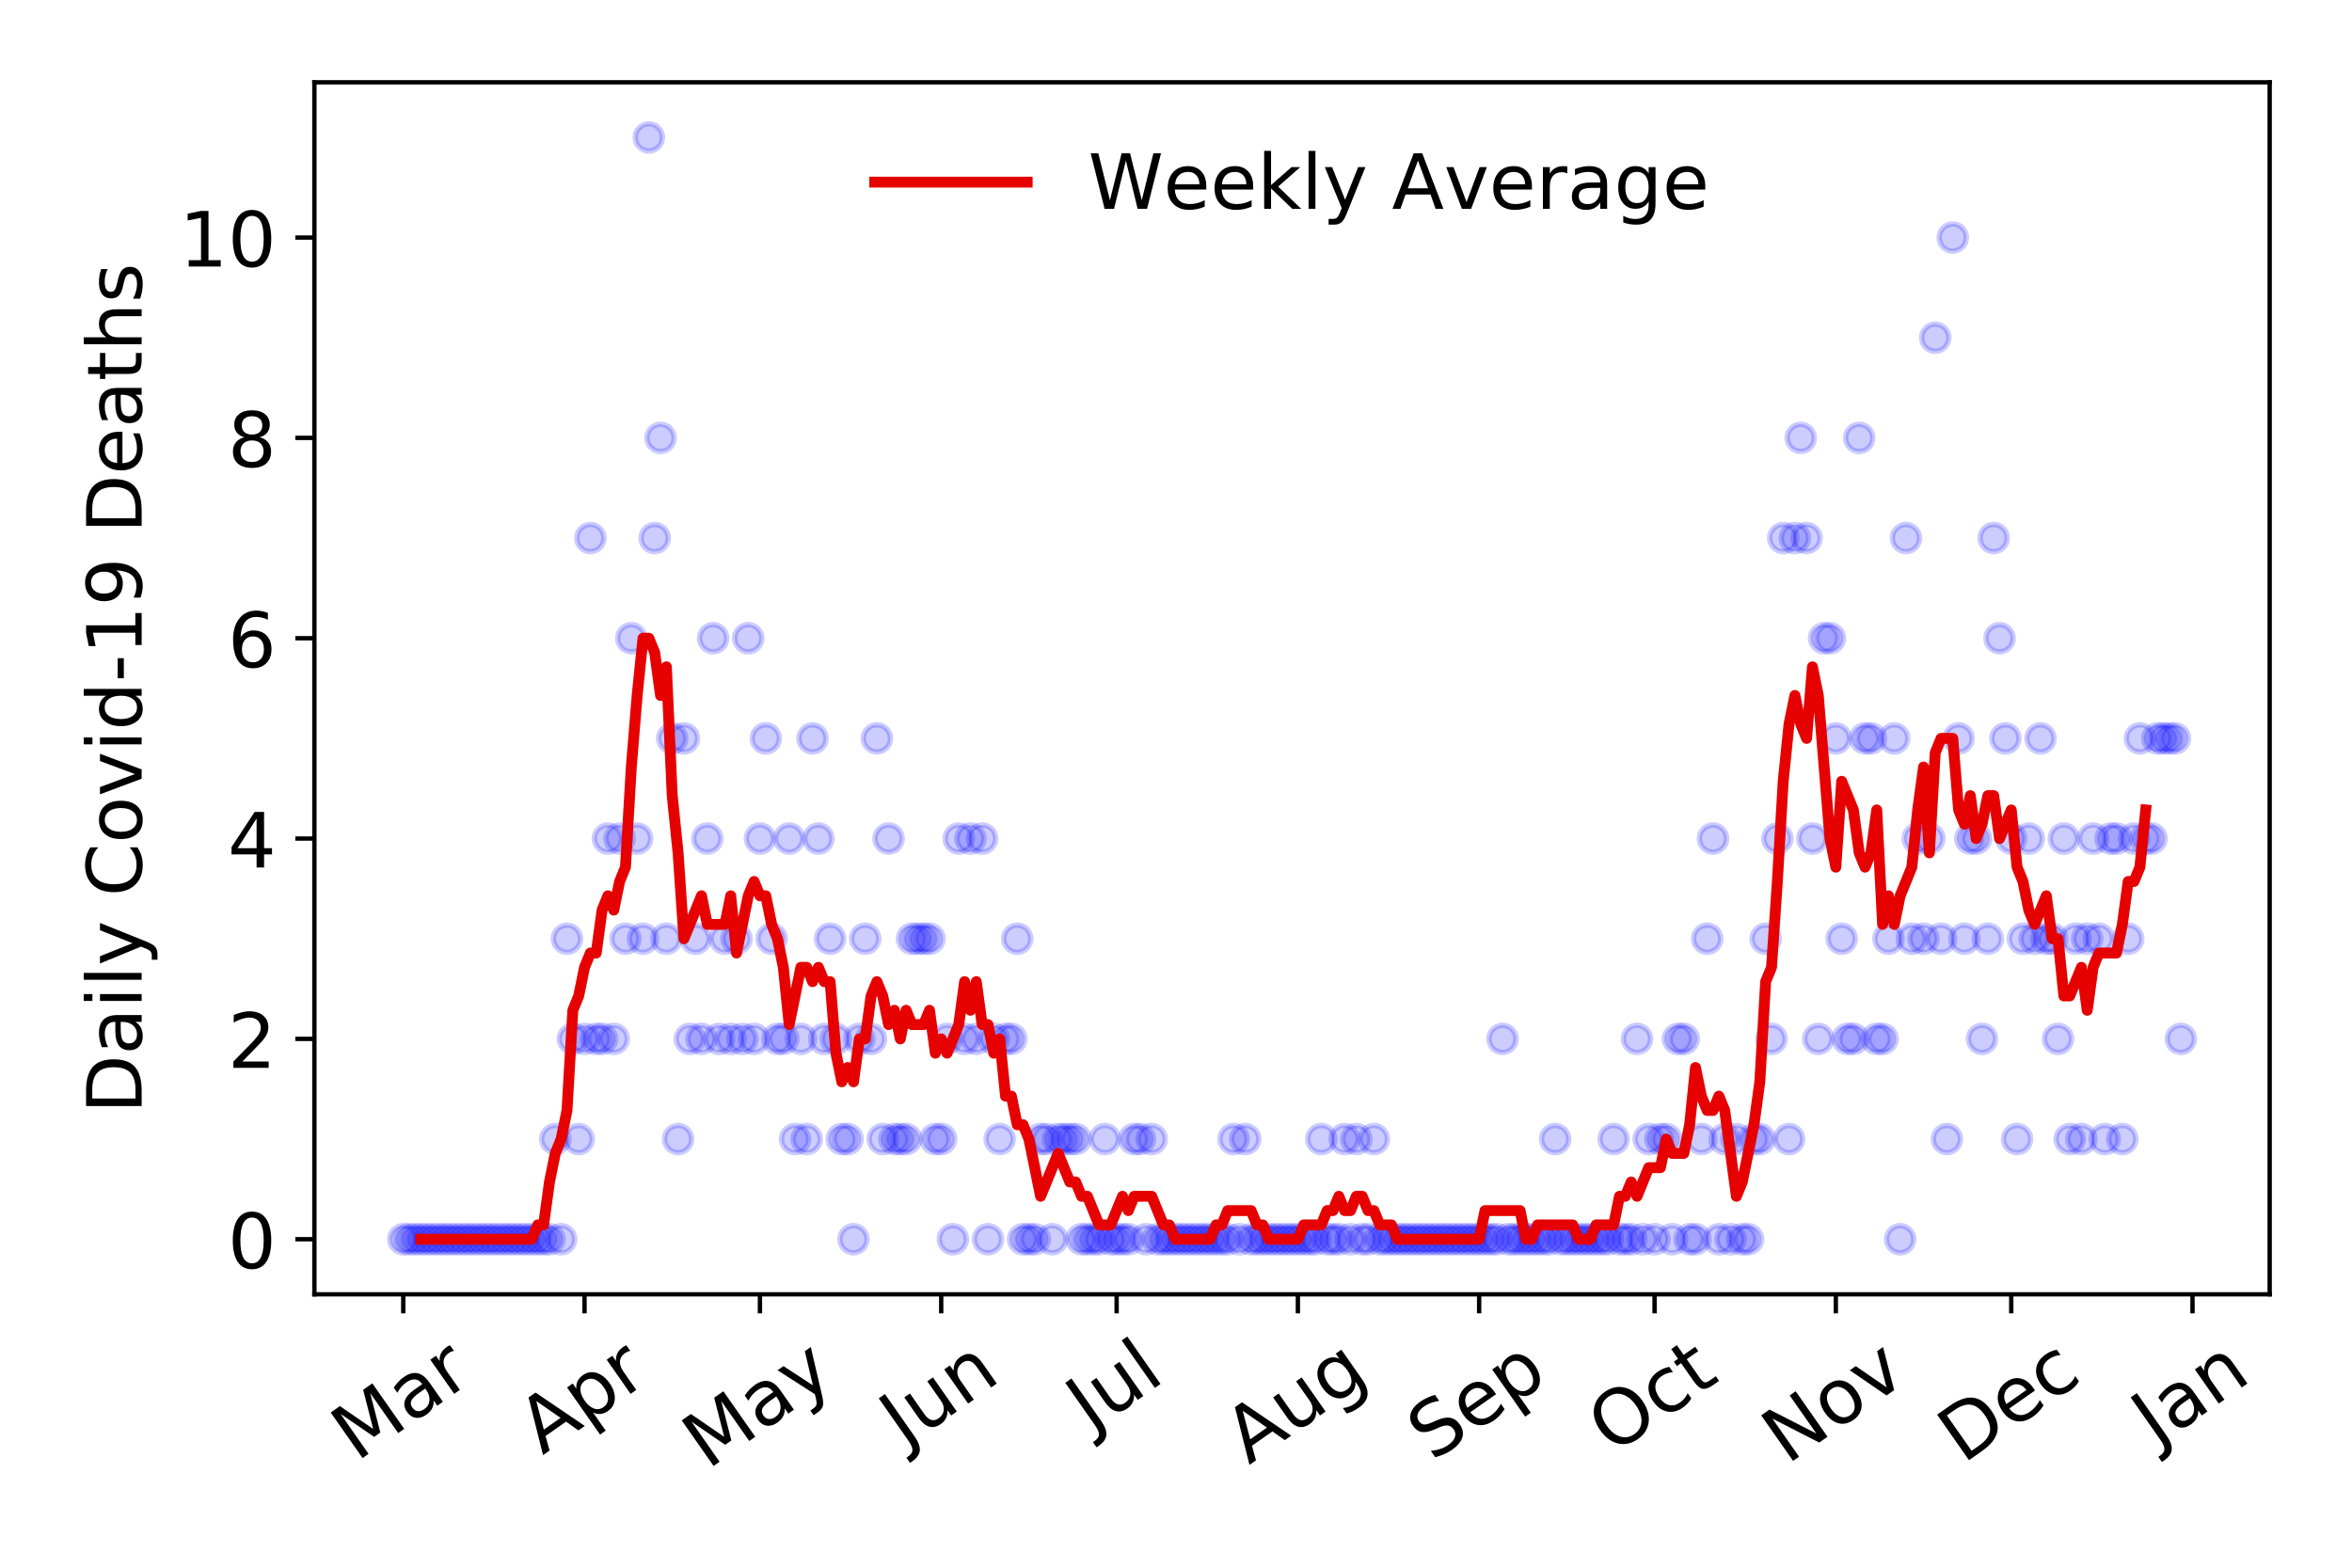 <?xml version="1.0" encoding="utf-8" standalone="no"?>
<!DOCTYPE svg PUBLIC "-//W3C//DTD SVG 1.1//EN"
  "http://www.w3.org/Graphics/SVG/1.1/DTD/svg11.dtd">
<!-- Created with matplotlib (https://matplotlib.org/) -->
<svg height="288pt" version="1.1" viewBox="0 0 432 288" width="432pt" xmlns="http://www.w3.org/2000/svg" xmlns:xlink="http://www.w3.org/1999/xlink">
 <defs>
  <style type="text/css">
*{stroke-linecap:butt;stroke-linejoin:round;}
  </style>
 </defs>
 <g id="figure_1">
  <g id="patch_1">
   <path d="M 0 288 
L 432 288 
L 432 0 
L 0 0 
z
" style="fill:#ffffff;"/>
  </g>
  <g id="axes_1">
   <g id="patch_2">
    <path d="M 57.745 237.778 
L 416.88 237.778 
L 416.88 15.12 
L 57.745 15.12 
z
" style="fill:#ffffff;"/>
   </g>
   <g id="matplotlib.axis_1">
    <g id="xtick_1">
     <g id="line2d_1">
      <defs>
       <path d="M 0 0 
L 0 3.5 
" id="md1b2052992" style="stroke:#000000;stroke-width:0.8;"/>
      </defs>
      <g>
       <use style="stroke:#000000;stroke-width:0.8;" x="74.069" xlink:href="#md1b2052992" y="237.778"/>
      </g>
     </g>
     <g id="text_1">
      <!-- Mar -->
      <defs>
       <path d="M 9.812 72.906 
L 24.516 72.906 
L 43.109 23.297 
L 61.812 72.906 
L 76.516 72.906 
L 76.516 0 
L 66.891 0 
L 66.891 64.016 
L 48.094 14.016 
L 38.188 14.016 
L 19.391 64.016 
L 19.391 0 
L 9.812 0 
z
" id="DejaVuSans-77"/>
       <path d="M 34.281 27.484 
Q 23.391 27.484 19.188 25 
Q 14.984 22.516 14.984 16.5 
Q 14.984 11.719 18.141 8.906 
Q 21.297 6.109 26.703 6.109 
Q 34.188 6.109 38.703 11.406 
Q 43.219 16.703 43.219 25.484 
L 43.219 27.484 
z
M 52.203 31.203 
L 52.203 0 
L 43.219 0 
L 43.219 8.297 
Q 40.141 3.328 35.547 0.953 
Q 30.953 -1.422 24.312 -1.422 
Q 15.922 -1.422 10.953 3.297 
Q 6 8.016 6 15.922 
Q 6 25.141 12.172 29.828 
Q 18.359 34.516 30.609 34.516 
L 43.219 34.516 
L 43.219 35.406 
Q 43.219 41.609 39.141 45 
Q 35.062 48.391 27.688 48.391 
Q 23 48.391 18.547 47.266 
Q 14.109 46.141 10.016 43.891 
L 10.016 52.203 
Q 14.938 54.109 19.578 55.047 
Q 24.219 56 28.609 56 
Q 40.484 56 46.344 49.844 
Q 52.203 43.703 52.203 31.203 
z
" id="DejaVuSans-97"/>
       <path d="M 41.109 46.297 
Q 39.594 47.172 37.812 47.578 
Q 36.031 48 33.891 48 
Q 26.266 48 22.188 43.047 
Q 18.109 38.094 18.109 28.812 
L 18.109 0 
L 9.078 0 
L 9.078 54.688 
L 18.109 54.688 
L 18.109 46.188 
Q 20.953 51.172 25.484 53.578 
Q 30.031 56 36.531 56 
Q 37.453 56 38.578 55.875 
Q 39.703 55.766 41.062 55.516 
z
" id="DejaVuSans-114"/>
      </defs>
      <g transform="translate(65.467 268.643)rotate(-35)scale(0.14 -0.14)">
       <use xlink:href="#DejaVuSans-77"/>
       <use x="86.279" xlink:href="#DejaVuSans-97"/>
       <use x="147.559" xlink:href="#DejaVuSans-114"/>
      </g>
     </g>
    </g>
    <g id="xtick_2">
     <g id="line2d_2">
      <g>
       <use style="stroke:#000000;stroke-width:0.8;" x="107.362" xlink:href="#md1b2052992" y="237.778"/>
      </g>
     </g>
     <g id="text_2">
      <!-- Apr -->
      <defs>
       <path d="M 34.188 63.188 
L 20.797 26.906 
L 47.609 26.906 
z
M 28.609 72.906 
L 39.797 72.906 
L 67.578 0 
L 57.328 0 
L 50.688 18.703 
L 17.828 18.703 
L 11.188 0 
L 0.781 0 
z
" id="DejaVuSans-65"/>
       <path d="M 18.109 8.203 
L 18.109 -20.797 
L 9.078 -20.797 
L 9.078 54.688 
L 18.109 54.688 
L 18.109 46.391 
Q 20.953 51.266 25.266 53.625 
Q 29.594 56 35.594 56 
Q 45.562 56 51.781 48.094 
Q 58.016 40.188 58.016 27.297 
Q 58.016 14.406 51.781 6.484 
Q 45.562 -1.422 35.594 -1.422 
Q 29.594 -1.422 25.266 0.953 
Q 20.953 3.328 18.109 8.203 
z
M 48.688 27.297 
Q 48.688 37.203 44.609 42.844 
Q 40.531 48.484 33.406 48.484 
Q 26.266 48.484 22.188 42.844 
Q 18.109 37.203 18.109 27.297 
Q 18.109 17.391 22.188 11.75 
Q 26.266 6.109 33.406 6.109 
Q 40.531 6.109 44.609 11.75 
Q 48.688 17.391 48.688 27.297 
z
" id="DejaVuSans-112"/>
      </defs>
      <g transform="translate(99.658 267.384)rotate(-35)scale(0.14 -0.14)">
       <use xlink:href="#DejaVuSans-65"/>
       <use x="68.408" xlink:href="#DejaVuSans-112"/>
       <use x="131.885" xlink:href="#DejaVuSans-114"/>
      </g>
     </g>
    </g>
    <g id="xtick_3">
     <g id="line2d_3">
      <g>
       <use style="stroke:#000000;stroke-width:0.8;" x="139.581" xlink:href="#md1b2052992" y="237.778"/>
      </g>
     </g>
     <g id="text_3">
      <!-- May -->
      <defs>
       <path d="M 32.172 -5.078 
Q 28.375 -14.844 24.75 -17.812 
Q 21.141 -20.797 15.094 -20.797 
L 7.906 -20.797 
L 7.906 -13.281 
L 13.188 -13.281 
Q 16.891 -13.281 18.938 -11.516 
Q 21 -9.766 23.484 -3.219 
L 25.094 0.875 
L 2.984 54.688 
L 12.5 54.688 
L 29.594 11.922 
L 46.688 54.688 
L 56.203 54.688 
z
" id="DejaVuSans-121"/>
      </defs>
      <g transform="translate(129.942 270.094)rotate(-35)scale(0.14 -0.14)">
       <use xlink:href="#DejaVuSans-77"/>
       <use x="86.279" xlink:href="#DejaVuSans-97"/>
       <use x="147.559" xlink:href="#DejaVuSans-121"/>
      </g>
     </g>
    </g>
    <g id="xtick_4">
     <g id="line2d_4">
      <g>
       <use style="stroke:#000000;stroke-width:0.8;" x="172.874" xlink:href="#md1b2052992" y="237.778"/>
      </g>
     </g>
     <g id="text_4">
      <!-- Jun -->
      <defs>
       <path d="M 9.812 72.906 
L 19.672 72.906 
L 19.672 5.078 
Q 19.672 -8.109 14.672 -14.062 
Q 9.672 -20.016 -1.422 -20.016 
L -5.172 -20.016 
L -5.172 -11.719 
L -2.094 -11.719 
Q 4.438 -11.719 7.125 -8.047 
Q 9.812 -4.391 9.812 5.078 
z
" id="DejaVuSans-74"/>
       <path d="M 8.5 21.578 
L 8.5 54.688 
L 17.484 54.688 
L 17.484 21.922 
Q 17.484 14.156 20.5 10.266 
Q 23.531 6.391 29.594 6.391 
Q 36.859 6.391 41.078 11.031 
Q 45.312 15.672 45.312 23.688 
L 45.312 54.688 
L 54.297 54.688 
L 54.297 0 
L 45.312 0 
L 45.312 8.406 
Q 42.047 3.422 37.719 1 
Q 33.406 -1.422 27.688 -1.422 
Q 18.266 -1.422 13.375 4.438 
Q 8.5 10.297 8.5 21.578 
z
M 31.109 56 
z
" id="DejaVuSans-117"/>
       <path d="M 54.891 33.016 
L 54.891 0 
L 45.906 0 
L 45.906 32.719 
Q 45.906 40.484 42.875 44.328 
Q 39.844 48.188 33.797 48.188 
Q 26.516 48.188 22.312 43.547 
Q 18.109 38.922 18.109 30.906 
L 18.109 0 
L 9.078 0 
L 9.078 54.688 
L 18.109 54.688 
L 18.109 46.188 
Q 21.344 51.125 25.703 53.562 
Q 30.078 56 35.797 56 
Q 45.219 56 50.047 50.172 
Q 54.891 44.344 54.891 33.016 
z
" id="DejaVuSans-110"/>
      </defs>
      <g transform="translate(166.131 266.039)rotate(-35)scale(0.14 -0.14)">
       <use xlink:href="#DejaVuSans-74"/>
       <use x="29.492" xlink:href="#DejaVuSans-117"/>
       <use x="92.871" xlink:href="#DejaVuSans-110"/>
      </g>
     </g>
    </g>
    <g id="xtick_5">
     <g id="line2d_5">
      <g>
       <use style="stroke:#000000;stroke-width:0.8;" x="205.093" xlink:href="#md1b2052992" y="237.778"/>
      </g>
     </g>
     <g id="text_5">
      <!-- Jul -->
      <defs>
       <path d="M 9.422 75.984 
L 18.406 75.984 
L 18.406 0 
L 9.422 0 
z
" id="DejaVuSans-108"/>
      </defs>
      <g transform="translate(200.391 263.181)rotate(-35)scale(0.14 -0.14)">
       <use xlink:href="#DejaVuSans-74"/>
       <use x="29.492" xlink:href="#DejaVuSans-117"/>
       <use x="92.871" xlink:href="#DejaVuSans-108"/>
      </g>
     </g>
    </g>
    <g id="xtick_6">
     <g id="line2d_6">
      <g>
       <use style="stroke:#000000;stroke-width:0.8;" x="238.386" xlink:href="#md1b2052992" y="237.778"/>
      </g>
     </g>
     <g id="text_6">
      <!-- Aug -->
      <defs>
       <path d="M 45.406 27.984 
Q 45.406 37.75 41.375 43.109 
Q 37.359 48.484 30.078 48.484 
Q 22.859 48.484 18.828 43.109 
Q 14.797 37.75 14.797 27.984 
Q 14.797 18.266 18.828 12.891 
Q 22.859 7.516 30.078 7.516 
Q 37.359 7.516 41.375 12.891 
Q 45.406 18.266 45.406 27.984 
z
M 54.391 6.781 
Q 54.391 -7.172 48.188 -13.984 
Q 42 -20.797 29.203 -20.797 
Q 24.469 -20.797 20.266 -20.094 
Q 16.062 -19.391 12.109 -17.922 
L 12.109 -9.188 
Q 16.062 -11.328 19.922 -12.344 
Q 23.781 -13.375 27.781 -13.375 
Q 36.625 -13.375 41.016 -8.766 
Q 45.406 -4.156 45.406 5.172 
L 45.406 9.625 
Q 42.625 4.781 38.281 2.391 
Q 33.938 0 27.875 0 
Q 17.828 0 11.672 7.656 
Q 5.516 15.328 5.516 27.984 
Q 5.516 40.672 11.672 48.328 
Q 17.828 56 27.875 56 
Q 33.938 56 38.281 53.609 
Q 42.625 51.219 45.406 46.391 
L 45.406 54.688 
L 54.391 54.688 
z
" id="DejaVuSans-103"/>
      </defs>
      <g transform="translate(229.406 269.172)rotate(-35)scale(0.14 -0.14)">
       <use xlink:href="#DejaVuSans-65"/>
       <use x="68.408" xlink:href="#DejaVuSans-117"/>
       <use x="131.787" xlink:href="#DejaVuSans-103"/>
      </g>
     </g>
    </g>
    <g id="xtick_7">
     <g id="line2d_7">
      <g>
       <use style="stroke:#000000;stroke-width:0.8;" x="271.679" xlink:href="#md1b2052992" y="237.778"/>
      </g>
     </g>
     <g id="text_7">
      <!-- Sep -->
      <defs>
       <path d="M 53.516 70.516 
L 53.516 60.891 
Q 47.906 63.578 42.922 64.891 
Q 37.938 66.219 33.297 66.219 
Q 25.25 66.219 20.875 63.094 
Q 16.5 59.969 16.5 54.203 
Q 16.5 49.359 19.406 46.891 
Q 22.312 44.438 30.422 42.922 
L 36.375 41.703 
Q 47.406 39.594 52.656 34.297 
Q 57.906 29 57.906 20.125 
Q 57.906 9.516 50.797 4.047 
Q 43.703 -1.422 29.984 -1.422 
Q 24.812 -1.422 18.969 -0.25 
Q 13.141 0.922 6.891 3.219 
L 6.891 13.375 
Q 12.891 10.016 18.656 8.297 
Q 24.422 6.594 29.984 6.594 
Q 38.422 6.594 43.016 9.906 
Q 47.609 13.234 47.609 19.391 
Q 47.609 24.75 44.312 27.781 
Q 41.016 30.812 33.5 32.328 
L 27.484 33.5 
Q 16.453 35.688 11.516 40.375 
Q 6.594 45.062 6.594 53.422 
Q 6.594 63.094 13.406 68.656 
Q 20.219 74.219 32.172 74.219 
Q 37.312 74.219 42.625 73.281 
Q 47.953 72.359 53.516 70.516 
z
" id="DejaVuSans-83"/>
       <path d="M 56.203 29.594 
L 56.203 25.203 
L 14.891 25.203 
Q 15.484 15.922 20.484 11.062 
Q 25.484 6.203 34.422 6.203 
Q 39.594 6.203 44.453 7.469 
Q 49.312 8.734 54.109 11.281 
L 54.109 2.781 
Q 49.266 0.734 44.188 -0.344 
Q 39.109 -1.422 33.891 -1.422 
Q 20.797 -1.422 13.156 6.188 
Q 5.516 13.812 5.516 26.812 
Q 5.516 40.234 12.766 48.109 
Q 20.016 56 32.328 56 
Q 43.359 56 49.781 48.891 
Q 56.203 41.797 56.203 29.594 
z
M 47.219 32.234 
Q 47.125 39.594 43.094 43.984 
Q 39.062 48.391 32.422 48.391 
Q 24.906 48.391 20.391 44.141 
Q 15.875 39.891 15.188 32.172 
z
" id="DejaVuSans-101"/>
      </defs>
      <g transform="translate(263.087 268.629)rotate(-35)scale(0.14 -0.14)">
       <use xlink:href="#DejaVuSans-83"/>
       <use x="63.477" xlink:href="#DejaVuSans-101"/>
       <use x="125" xlink:href="#DejaVuSans-112"/>
      </g>
     </g>
    </g>
    <g id="xtick_8">
     <g id="line2d_8">
      <g>
       <use style="stroke:#000000;stroke-width:0.8;" x="303.899" xlink:href="#md1b2052992" y="237.778"/>
      </g>
     </g>
     <g id="text_8">
      <!-- Oct -->
      <defs>
       <path d="M 39.406 66.219 
Q 28.656 66.219 22.328 58.203 
Q 16.016 50.203 16.016 36.375 
Q 16.016 22.609 22.328 14.594 
Q 28.656 6.594 39.406 6.594 
Q 50.141 6.594 56.422 14.594 
Q 62.703 22.609 62.703 36.375 
Q 62.703 50.203 56.422 58.203 
Q 50.141 66.219 39.406 66.219 
z
M 39.406 74.219 
Q 54.734 74.219 63.906 63.938 
Q 73.094 53.656 73.094 36.375 
Q 73.094 19.141 63.906 8.859 
Q 54.734 -1.422 39.406 -1.422 
Q 24.031 -1.422 14.812 8.828 
Q 5.609 19.094 5.609 36.375 
Q 5.609 53.656 14.812 63.938 
Q 24.031 74.219 39.406 74.219 
z
" id="DejaVuSans-79"/>
       <path d="M 48.781 52.594 
L 48.781 44.188 
Q 44.969 46.297 41.141 47.344 
Q 37.312 48.391 33.406 48.391 
Q 24.656 48.391 19.812 42.844 
Q 14.984 37.312 14.984 27.297 
Q 14.984 17.281 19.812 11.734 
Q 24.656 6.203 33.406 6.203 
Q 37.312 6.203 41.141 7.25 
Q 44.969 8.297 48.781 10.406 
L 48.781 2.094 
Q 45.016 0.344 40.984 -0.531 
Q 36.969 -1.422 32.422 -1.422 
Q 20.062 -1.422 12.781 6.344 
Q 5.516 14.109 5.516 27.297 
Q 5.516 40.672 12.859 48.328 
Q 20.219 56 33.016 56 
Q 37.156 56 41.109 55.141 
Q 45.062 54.297 48.781 52.594 
z
" id="DejaVuSans-99"/>
       <path d="M 18.312 70.219 
L 18.312 54.688 
L 36.812 54.688 
L 36.812 47.703 
L 18.312 47.703 
L 18.312 18.016 
Q 18.312 11.328 20.141 9.422 
Q 21.969 7.516 27.594 7.516 
L 36.812 7.516 
L 36.812 0 
L 27.594 0 
Q 17.188 0 13.234 3.875 
Q 9.281 7.766 9.281 18.016 
L 9.281 47.703 
L 2.688 47.703 
L 2.688 54.688 
L 9.281 54.688 
L 9.281 70.219 
z
" id="DejaVuSans-116"/>
      </defs>
      <g transform="translate(296.2 267.377)rotate(-35)scale(0.14 -0.14)">
       <use xlink:href="#DejaVuSans-79"/>
       <use x="78.711" xlink:href="#DejaVuSans-99"/>
       <use x="133.691" xlink:href="#DejaVuSans-116"/>
      </g>
     </g>
    </g>
    <g id="xtick_9">
     <g id="line2d_9">
      <g>
       <use style="stroke:#000000;stroke-width:0.8;" x="337.192" xlink:href="#md1b2052992" y="237.778"/>
      </g>
     </g>
     <g id="text_9">
      <!-- Nov -->
      <defs>
       <path d="M 9.812 72.906 
L 23.094 72.906 
L 55.422 11.922 
L 55.422 72.906 
L 64.984 72.906 
L 64.984 0 
L 51.703 0 
L 19.391 60.984 
L 19.391 0 
L 9.812 0 
z
" id="DejaVuSans-78"/>
       <path d="M 30.609 48.391 
Q 23.391 48.391 19.188 42.75 
Q 14.984 37.109 14.984 27.297 
Q 14.984 17.484 19.156 11.844 
Q 23.344 6.203 30.609 6.203 
Q 37.797 6.203 41.984 11.859 
Q 46.188 17.531 46.188 27.297 
Q 46.188 37.016 41.984 42.703 
Q 37.797 48.391 30.609 48.391 
z
M 30.609 56 
Q 42.328 56 49.016 48.375 
Q 55.719 40.766 55.719 27.297 
Q 55.719 13.875 49.016 6.219 
Q 42.328 -1.422 30.609 -1.422 
Q 18.844 -1.422 12.172 6.219 
Q 5.516 13.875 5.516 27.297 
Q 5.516 40.766 12.172 48.375 
Q 18.844 56 30.609 56 
z
" id="DejaVuSans-111"/>
       <path d="M 2.984 54.688 
L 12.5 54.688 
L 29.594 8.797 
L 46.688 54.688 
L 56.203 54.688 
L 35.688 0 
L 23.484 0 
z
" id="DejaVuSans-118"/>
      </defs>
      <g transform="translate(328.215 269.166)rotate(-35)scale(0.14 -0.14)">
       <use xlink:href="#DejaVuSans-78"/>
       <use x="74.805" xlink:href="#DejaVuSans-111"/>
       <use x="135.986" xlink:href="#DejaVuSans-118"/>
      </g>
     </g>
    </g>
    <g id="xtick_10">
     <g id="line2d_10">
      <g>
       <use style="stroke:#000000;stroke-width:0.8;" x="369.411" xlink:href="#md1b2052992" y="237.778"/>
      </g>
     </g>
     <g id="text_10">
      <!-- Dec -->
      <defs>
       <path d="M 19.672 64.797 
L 19.672 8.109 
L 31.594 8.109 
Q 46.688 8.109 53.688 14.938 
Q 60.688 21.781 60.688 36.531 
Q 60.688 51.172 53.688 57.984 
Q 46.688 64.797 31.594 64.797 
z
M 9.812 72.906 
L 30.078 72.906 
Q 51.266 72.906 61.172 64.094 
Q 71.094 55.281 71.094 36.531 
Q 71.094 17.672 61.125 8.828 
Q 51.172 0 30.078 0 
L 9.812 0 
z
" id="DejaVuSans-68"/>
      </defs>
      <g transform="translate(360.53 269.032)rotate(-35)scale(0.14 -0.14)">
       <use xlink:href="#DejaVuSans-68"/>
       <use x="77.002" xlink:href="#DejaVuSans-101"/>
       <use x="138.525" xlink:href="#DejaVuSans-99"/>
      </g>
     </g>
    </g>
    <g id="xtick_11">
     <g id="line2d_11">
      <g>
       <use style="stroke:#000000;stroke-width:0.8;" x="402.704" xlink:href="#md1b2052992" y="237.778"/>
      </g>
     </g>
     <g id="text_11">
      <!-- Jan -->
      <g transform="translate(396.08 265.871)rotate(-35)scale(0.14 -0.14)">
       <use xlink:href="#DejaVuSans-74"/>
       <use x="29.492" xlink:href="#DejaVuSans-97"/>
       <use x="90.771" xlink:href="#DejaVuSans-110"/>
      </g>
     </g>
    </g>
   </g>
   <g id="matplotlib.axis_2">
    <g id="ytick_1">
     <g id="line2d_12">
      <defs>
       <path d="M 0 0 
L -3.5 0 
" id="m0ee3faa4d4" style="stroke:#000000;stroke-width:0.8;"/>
      </defs>
      <g>
       <use style="stroke:#000000;stroke-width:0.8;" x="57.745" xlink:href="#m0ee3faa4d4" y="227.657"/>
      </g>
     </g>
     <g id="text_12">
      <!-- 0 -->
      <defs>
       <path d="M 31.781 66.406 
Q 24.172 66.406 20.328 58.906 
Q 16.5 51.422 16.5 36.375 
Q 16.5 21.391 20.328 13.891 
Q 24.172 6.391 31.781 6.391 
Q 39.453 6.391 43.281 13.891 
Q 47.125 21.391 47.125 36.375 
Q 47.125 51.422 43.281 58.906 
Q 39.453 66.406 31.781 66.406 
z
M 31.781 74.219 
Q 44.047 74.219 50.516 64.516 
Q 56.984 54.828 56.984 36.375 
Q 56.984 17.969 50.516 8.266 
Q 44.047 -1.422 31.781 -1.422 
Q 19.531 -1.422 13.062 8.266 
Q 6.594 17.969 6.594 36.375 
Q 6.594 54.828 13.062 64.516 
Q 19.531 74.219 31.781 74.219 
z
" id="DejaVuSans-48"/>
      </defs>
      <g transform="translate(41.837 232.976)scale(0.14 -0.14)">
       <use xlink:href="#DejaVuSans-48"/>
      </g>
     </g>
    </g>
    <g id="ytick_2">
     <g id="line2d_13">
      <g>
       <use style="stroke:#000000;stroke-width:0.8;" x="57.745" xlink:href="#m0ee3faa4d4" y="190.854"/>
      </g>
     </g>
     <g id="text_13">
      <!-- 2 -->
      <defs>
       <path d="M 19.188 8.297 
L 53.609 8.297 
L 53.609 0 
L 7.328 0 
L 7.328 8.297 
Q 12.938 14.109 22.625 23.891 
Q 32.328 33.688 34.812 36.531 
Q 39.547 41.844 41.422 45.531 
Q 43.312 49.219 43.312 52.781 
Q 43.312 58.594 39.234 62.25 
Q 35.156 65.922 28.609 65.922 
Q 23.969 65.922 18.812 64.312 
Q 13.672 62.703 7.812 59.422 
L 7.812 69.391 
Q 13.766 71.781 18.938 73 
Q 24.125 74.219 28.422 74.219 
Q 39.75 74.219 46.484 68.547 
Q 53.219 62.891 53.219 53.422 
Q 53.219 48.922 51.531 44.891 
Q 49.859 40.875 45.406 35.406 
Q 44.188 33.984 37.641 27.219 
Q 31.109 20.453 19.188 8.297 
z
" id="DejaVuSans-50"/>
      </defs>
      <g transform="translate(41.837 196.173)scale(0.14 -0.14)">
       <use xlink:href="#DejaVuSans-50"/>
      </g>
     </g>
    </g>
    <g id="ytick_3">
     <g id="line2d_14">
      <g>
       <use style="stroke:#000000;stroke-width:0.8;" x="57.745" xlink:href="#m0ee3faa4d4" y="154.051"/>
      </g>
     </g>
     <g id="text_14">
      <!-- 4 -->
      <defs>
       <path d="M 37.797 64.312 
L 12.891 25.391 
L 37.797 25.391 
z
M 35.203 72.906 
L 47.609 72.906 
L 47.609 25.391 
L 58.016 25.391 
L 58.016 17.188 
L 47.609 17.188 
L 47.609 0 
L 37.797 0 
L 37.797 17.188 
L 4.891 17.188 
L 4.891 26.703 
z
" id="DejaVuSans-52"/>
      </defs>
      <g transform="translate(41.837 159.37)scale(0.14 -0.14)">
       <use xlink:href="#DejaVuSans-52"/>
      </g>
     </g>
    </g>
    <g id="ytick_4">
     <g id="line2d_15">
      <g>
       <use style="stroke:#000000;stroke-width:0.8;" x="57.745" xlink:href="#m0ee3faa4d4" y="117.248"/>
      </g>
     </g>
     <g id="text_15">
      <!-- 6 -->
      <defs>
       <path d="M 33.016 40.375 
Q 26.375 40.375 22.484 35.828 
Q 18.609 31.297 18.609 23.391 
Q 18.609 15.531 22.484 10.953 
Q 26.375 6.391 33.016 6.391 
Q 39.656 6.391 43.531 10.953 
Q 47.406 15.531 47.406 23.391 
Q 47.406 31.297 43.531 35.828 
Q 39.656 40.375 33.016 40.375 
z
M 52.594 71.297 
L 52.594 62.312 
Q 48.875 64.062 45.094 64.984 
Q 41.312 65.922 37.594 65.922 
Q 27.828 65.922 22.672 59.328 
Q 17.531 52.734 16.797 39.406 
Q 19.672 43.656 24.016 45.922 
Q 28.375 48.188 33.594 48.188 
Q 44.578 48.188 50.953 41.516 
Q 57.328 34.859 57.328 23.391 
Q 57.328 12.156 50.688 5.359 
Q 44.047 -1.422 33.016 -1.422 
Q 20.359 -1.422 13.672 8.266 
Q 6.984 17.969 6.984 36.375 
Q 6.984 53.656 15.188 63.938 
Q 23.391 74.219 37.203 74.219 
Q 40.922 74.219 44.703 73.484 
Q 48.484 72.75 52.594 71.297 
z
" id="DejaVuSans-54"/>
      </defs>
      <g transform="translate(41.837 122.567)scale(0.14 -0.14)">
       <use xlink:href="#DejaVuSans-54"/>
      </g>
     </g>
    </g>
    <g id="ytick_5">
     <g id="line2d_16">
      <g>
       <use style="stroke:#000000;stroke-width:0.8;" x="57.745" xlink:href="#m0ee3faa4d4" y="80.445"/>
      </g>
     </g>
     <g id="text_16">
      <!-- 8 -->
      <defs>
       <path d="M 31.781 34.625 
Q 24.75 34.625 20.719 30.859 
Q 16.703 27.094 16.703 20.516 
Q 16.703 13.922 20.719 10.156 
Q 24.75 6.391 31.781 6.391 
Q 38.812 6.391 42.859 10.172 
Q 46.922 13.969 46.922 20.516 
Q 46.922 27.094 42.891 30.859 
Q 38.875 34.625 31.781 34.625 
z
M 21.922 38.812 
Q 15.578 40.375 12.031 44.719 
Q 8.5 49.078 8.5 55.328 
Q 8.5 64.062 14.719 69.141 
Q 20.953 74.219 31.781 74.219 
Q 42.672 74.219 48.875 69.141 
Q 55.078 64.062 55.078 55.328 
Q 55.078 49.078 51.531 44.719 
Q 48 40.375 41.703 38.812 
Q 48.828 37.156 52.797 32.312 
Q 56.781 27.484 56.781 20.516 
Q 56.781 9.906 50.312 4.234 
Q 43.844 -1.422 31.781 -1.422 
Q 19.734 -1.422 13.25 4.234 
Q 6.781 9.906 6.781 20.516 
Q 6.781 27.484 10.781 32.312 
Q 14.797 37.156 21.922 38.812 
z
M 18.312 54.391 
Q 18.312 48.734 21.844 45.562 
Q 25.391 42.391 31.781 42.391 
Q 38.141 42.391 41.719 45.562 
Q 45.312 48.734 45.312 54.391 
Q 45.312 60.062 41.719 63.234 
Q 38.141 66.406 31.781 66.406 
Q 25.391 66.406 21.844 63.234 
Q 18.312 60.062 18.312 54.391 
z
" id="DejaVuSans-56"/>
      </defs>
      <g transform="translate(41.837 85.764)scale(0.14 -0.14)">
       <use xlink:href="#DejaVuSans-56"/>
      </g>
     </g>
    </g>
    <g id="ytick_6">
     <g id="line2d_17">
      <g>
       <use style="stroke:#000000;stroke-width:0.8;" x="57.745" xlink:href="#m0ee3faa4d4" y="43.642"/>
      </g>
     </g>
     <g id="text_17">
      <!-- 10 -->
      <defs>
       <path d="M 12.406 8.297 
L 28.516 8.297 
L 28.516 63.922 
L 10.984 60.406 
L 10.984 69.391 
L 28.422 72.906 
L 38.281 72.906 
L 38.281 8.297 
L 54.391 8.297 
L 54.391 0 
L 12.406 0 
z
" id="DejaVuSans-49"/>
      </defs>
      <g transform="translate(32.93 48.961)scale(0.14 -0.14)">
       <use xlink:href="#DejaVuSans-49"/>
       <use x="63.623" xlink:href="#DejaVuSans-48"/>
      </g>
     </g>
    </g>
    <g id="text_18">
     <!-- Daily Covid-19 Deaths -->
     <defs>
      <path d="M 9.422 54.688 
L 18.406 54.688 
L 18.406 0 
L 9.422 0 
z
M 9.422 75.984 
L 18.406 75.984 
L 18.406 64.594 
L 9.422 64.594 
z
" id="DejaVuSans-105"/>
      <path id="DejaVuSans-32"/>
      <path d="M 64.406 67.281 
L 64.406 56.891 
Q 59.422 61.531 53.781 63.812 
Q 48.141 66.109 41.797 66.109 
Q 29.297 66.109 22.656 58.469 
Q 16.016 50.828 16.016 36.375 
Q 16.016 21.969 22.656 14.328 
Q 29.297 6.688 41.797 6.688 
Q 48.141 6.688 53.781 8.984 
Q 59.422 11.281 64.406 15.922 
L 64.406 5.609 
Q 59.234 2.094 53.438 0.328 
Q 47.656 -1.422 41.219 -1.422 
Q 24.656 -1.422 15.125 8.703 
Q 5.609 18.844 5.609 36.375 
Q 5.609 53.953 15.125 64.078 
Q 24.656 74.219 41.219 74.219 
Q 47.75 74.219 53.531 72.484 
Q 59.328 70.75 64.406 67.281 
z
" id="DejaVuSans-67"/>
      <path d="M 45.406 46.391 
L 45.406 75.984 
L 54.391 75.984 
L 54.391 0 
L 45.406 0 
L 45.406 8.203 
Q 42.578 3.328 38.25 0.953 
Q 33.938 -1.422 27.875 -1.422 
Q 17.969 -1.422 11.734 6.484 
Q 5.516 14.406 5.516 27.297 
Q 5.516 40.188 11.734 48.094 
Q 17.969 56 27.875 56 
Q 33.938 56 38.25 53.625 
Q 42.578 51.266 45.406 46.391 
z
M 14.797 27.297 
Q 14.797 17.391 18.875 11.75 
Q 22.953 6.109 30.078 6.109 
Q 37.203 6.109 41.297 11.75 
Q 45.406 17.391 45.406 27.297 
Q 45.406 37.203 41.297 42.844 
Q 37.203 48.484 30.078 48.484 
Q 22.953 48.484 18.875 42.844 
Q 14.797 37.203 14.797 27.297 
z
" id="DejaVuSans-100"/>
      <path d="M 4.891 31.391 
L 31.203 31.391 
L 31.203 23.391 
L 4.891 23.391 
z
" id="DejaVuSans-45"/>
      <path d="M 10.984 1.516 
L 10.984 10.5 
Q 14.703 8.734 18.5 7.812 
Q 22.312 6.891 25.984 6.891 
Q 35.75 6.891 40.891 13.453 
Q 46.047 20.016 46.781 33.406 
Q 43.953 29.203 39.594 26.953 
Q 35.25 24.703 29.984 24.703 
Q 19.047 24.703 12.672 31.312 
Q 6.297 37.938 6.297 49.422 
Q 6.297 60.641 12.938 67.422 
Q 19.578 74.219 30.609 74.219 
Q 43.266 74.219 49.922 64.516 
Q 56.594 54.828 56.594 36.375 
Q 56.594 19.141 48.406 8.859 
Q 40.234 -1.422 26.422 -1.422 
Q 22.703 -1.422 18.891 -0.688 
Q 15.094 0.047 10.984 1.516 
z
M 30.609 32.422 
Q 37.25 32.422 41.125 36.953 
Q 45.016 41.5 45.016 49.422 
Q 45.016 57.281 41.125 61.844 
Q 37.25 66.406 30.609 66.406 
Q 23.969 66.406 20.094 61.844 
Q 16.219 57.281 16.219 49.422 
Q 16.219 41.5 20.094 36.953 
Q 23.969 32.422 30.609 32.422 
z
" id="DejaVuSans-57"/>
      <path d="M 54.891 33.016 
L 54.891 0 
L 45.906 0 
L 45.906 32.719 
Q 45.906 40.484 42.875 44.328 
Q 39.844 48.188 33.797 48.188 
Q 26.516 48.188 22.312 43.547 
Q 18.109 38.922 18.109 30.906 
L 18.109 0 
L 9.078 0 
L 9.078 75.984 
L 18.109 75.984 
L 18.109 46.188 
Q 21.344 51.125 25.703 53.562 
Q 30.078 56 35.797 56 
Q 45.219 56 50.047 50.172 
Q 54.891 44.344 54.891 33.016 
z
" id="DejaVuSans-104"/>
      <path d="M 44.281 53.078 
L 44.281 44.578 
Q 40.484 46.531 36.375 47.5 
Q 32.281 48.484 27.875 48.484 
Q 21.188 48.484 17.844 46.438 
Q 14.5 44.391 14.5 40.281 
Q 14.5 37.156 16.891 35.375 
Q 19.281 33.594 26.516 31.984 
L 29.594 31.297 
Q 39.156 29.25 43.188 25.516 
Q 47.219 21.781 47.219 15.094 
Q 47.219 7.469 41.188 3.016 
Q 35.156 -1.422 24.609 -1.422 
Q 20.219 -1.422 15.453 -0.562 
Q 10.688 0.297 5.422 2 
L 5.422 11.281 
Q 10.406 8.688 15.234 7.391 
Q 20.062 6.109 24.812 6.109 
Q 31.156 6.109 34.562 8.281 
Q 37.984 10.453 37.984 14.406 
Q 37.984 18.062 35.516 20.016 
Q 33.062 21.969 24.703 23.781 
L 21.578 24.516 
Q 13.234 26.266 9.516 29.906 
Q 5.812 33.547 5.812 39.891 
Q 5.812 47.609 11.281 51.797 
Q 16.75 56 26.812 56 
Q 31.781 56 36.172 55.266 
Q 40.578 54.547 44.281 53.078 
z
" id="DejaVuSans-115"/>
     </defs>
     <g transform="translate(26.018 204.56)rotate(-90)scale(0.14 -0.14)">
      <use xlink:href="#DejaVuSans-68"/>
      <use x="77.002" xlink:href="#DejaVuSans-97"/>
      <use x="138.281" xlink:href="#DejaVuSans-105"/>
      <use x="166.064" xlink:href="#DejaVuSans-108"/>
      <use x="193.848" xlink:href="#DejaVuSans-121"/>
      <use x="253.027" xlink:href="#DejaVuSans-32"/>
      <use x="284.814" xlink:href="#DejaVuSans-67"/>
      <use x="354.639" xlink:href="#DejaVuSans-111"/>
      <use x="415.82" xlink:href="#DejaVuSans-118"/>
      <use x="475" xlink:href="#DejaVuSans-105"/>
      <use x="502.783" xlink:href="#DejaVuSans-100"/>
      <use x="566.26" xlink:href="#DejaVuSans-45"/>
      <use x="602.344" xlink:href="#DejaVuSans-49"/>
      <use x="665.967" xlink:href="#DejaVuSans-57"/>
      <use x="729.59" xlink:href="#DejaVuSans-32"/>
      <use x="761.377" xlink:href="#DejaVuSans-68"/>
      <use x="838.379" xlink:href="#DejaVuSans-101"/>
      <use x="899.902" xlink:href="#DejaVuSans-97"/>
      <use x="961.182" xlink:href="#DejaVuSans-116"/>
      <use x="1000.391" xlink:href="#DejaVuSans-104"/>
      <use x="1063.77" xlink:href="#DejaVuSans-115"/>
     </g>
    </g>
   </g>
   <g id="line2d_18">
    <defs>
     <path d="M 0 2.5 
C 0.663 2.5 1.299 2.237 1.768 1.768 
C 2.237 1.299 2.5 0.663 2.5 0 
C 2.5 -0.663 2.237 -1.299 1.768 -1.768 
C 1.299 -2.237 0.663 -2.5 0 -2.5 
C -0.663 -2.5 -1.299 -2.237 -1.768 -1.768 
C -2.237 -1.299 -2.5 -0.663 -2.5 0 
C -2.5 0.663 -2.237 1.299 -1.768 1.768 
C -1.299 2.237 -0.663 2.5 0 2.5 
z
" id="m7c61b7111d" style="stroke:#0000ff;stroke-opacity:0.2;"/>
    </defs>
    <g clip-path="url(#p934136360f)">
     <use style="fill:#0000ff;fill-opacity:0.2;stroke:#0000ff;stroke-opacity:0.2;" x="74.069" xlink:href="#m7c61b7111d" y="227.657"/>
     <use style="fill:#0000ff;fill-opacity:0.2;stroke:#0000ff;stroke-opacity:0.2;" x="75.143" xlink:href="#m7c61b7111d" y="227.657"/>
     <use style="fill:#0000ff;fill-opacity:0.2;stroke:#0000ff;stroke-opacity:0.2;" x="76.217" xlink:href="#m7c61b7111d" y="227.657"/>
     <use style="fill:#0000ff;fill-opacity:0.2;stroke:#0000ff;stroke-opacity:0.2;" x="77.291" xlink:href="#m7c61b7111d" y="227.657"/>
     <use style="fill:#0000ff;fill-opacity:0.2;stroke:#0000ff;stroke-opacity:0.2;" x="78.365" xlink:href="#m7c61b7111d" y="227.657"/>
     <use style="fill:#0000ff;fill-opacity:0.2;stroke:#0000ff;stroke-opacity:0.2;" x="79.439" xlink:href="#m7c61b7111d" y="227.657"/>
     <use style="fill:#0000ff;fill-opacity:0.2;stroke:#0000ff;stroke-opacity:0.2;" x="80.513" xlink:href="#m7c61b7111d" y="227.657"/>
     <use style="fill:#0000ff;fill-opacity:0.2;stroke:#0000ff;stroke-opacity:0.2;" x="81.587" xlink:href="#m7c61b7111d" y="227.657"/>
     <use style="fill:#0000ff;fill-opacity:0.2;stroke:#0000ff;stroke-opacity:0.2;" x="82.661" xlink:href="#m7c61b7111d" y="227.657"/>
     <use style="fill:#0000ff;fill-opacity:0.2;stroke:#0000ff;stroke-opacity:0.2;" x="83.735" xlink:href="#m7c61b7111d" y="227.657"/>
     <use style="fill:#0000ff;fill-opacity:0.2;stroke:#0000ff;stroke-opacity:0.2;" x="84.809" xlink:href="#m7c61b7111d" y="227.657"/>
     <use style="fill:#0000ff;fill-opacity:0.2;stroke:#0000ff;stroke-opacity:0.2;" x="85.883" xlink:href="#m7c61b7111d" y="227.657"/>
     <use style="fill:#0000ff;fill-opacity:0.2;stroke:#0000ff;stroke-opacity:0.2;" x="86.957" xlink:href="#m7c61b7111d" y="227.657"/>
     <use style="fill:#0000ff;fill-opacity:0.2;stroke:#0000ff;stroke-opacity:0.2;" x="88.031" xlink:href="#m7c61b7111d" y="227.657"/>
     <use style="fill:#0000ff;fill-opacity:0.2;stroke:#0000ff;stroke-opacity:0.2;" x="89.105" xlink:href="#m7c61b7111d" y="227.657"/>
     <use style="fill:#0000ff;fill-opacity:0.2;stroke:#0000ff;stroke-opacity:0.2;" x="90.179" xlink:href="#m7c61b7111d" y="227.657"/>
     <use style="fill:#0000ff;fill-opacity:0.2;stroke:#0000ff;stroke-opacity:0.2;" x="91.253" xlink:href="#m7c61b7111d" y="227.657"/>
     <use style="fill:#0000ff;fill-opacity:0.2;stroke:#0000ff;stroke-opacity:0.2;" x="92.327" xlink:href="#m7c61b7111d" y="227.657"/>
     <use style="fill:#0000ff;fill-opacity:0.2;stroke:#0000ff;stroke-opacity:0.2;" x="93.401" xlink:href="#m7c61b7111d" y="227.657"/>
     <use style="fill:#0000ff;fill-opacity:0.2;stroke:#0000ff;stroke-opacity:0.2;" x="94.475" xlink:href="#m7c61b7111d" y="227.657"/>
     <use style="fill:#0000ff;fill-opacity:0.2;stroke:#0000ff;stroke-opacity:0.2;" x="95.549" xlink:href="#m7c61b7111d" y="227.657"/>
     <use style="fill:#0000ff;fill-opacity:0.2;stroke:#0000ff;stroke-opacity:0.2;" x="96.623" xlink:href="#m7c61b7111d" y="227.657"/>
     <use style="fill:#0000ff;fill-opacity:0.2;stroke:#0000ff;stroke-opacity:0.2;" x="97.697" xlink:href="#m7c61b7111d" y="227.657"/>
     <use style="fill:#0000ff;fill-opacity:0.2;stroke:#0000ff;stroke-opacity:0.2;" x="98.771" xlink:href="#m7c61b7111d" y="227.657"/>
     <use style="fill:#0000ff;fill-opacity:0.2;stroke:#0000ff;stroke-opacity:0.2;" x="99.845" xlink:href="#m7c61b7111d" y="227.657"/>
     <use style="fill:#0000ff;fill-opacity:0.2;stroke:#0000ff;stroke-opacity:0.2;" x="100.919" xlink:href="#m7c61b7111d" y="227.657"/>
     <use style="fill:#0000ff;fill-opacity:0.2;stroke:#0000ff;stroke-opacity:0.2;" x="101.992" xlink:href="#m7c61b7111d" y="209.256"/>
     <use style="fill:#0000ff;fill-opacity:0.2;stroke:#0000ff;stroke-opacity:0.2;" x="103.066" xlink:href="#m7c61b7111d" y="227.657"/>
     <use style="fill:#0000ff;fill-opacity:0.2;stroke:#0000ff;stroke-opacity:0.2;" x="104.14" xlink:href="#m7c61b7111d" y="172.453"/>
     <use style="fill:#0000ff;fill-opacity:0.2;stroke:#0000ff;stroke-opacity:0.2;" x="105.214" xlink:href="#m7c61b7111d" y="190.854"/>
     <use style="fill:#0000ff;fill-opacity:0.2;stroke:#0000ff;stroke-opacity:0.2;" x="106.288" xlink:href="#m7c61b7111d" y="209.256"/>
     <use style="fill:#0000ff;fill-opacity:0.2;stroke:#0000ff;stroke-opacity:0.2;" x="107.362" xlink:href="#m7c61b7111d" y="190.854"/>
     <use style="fill:#0000ff;fill-opacity:0.2;stroke:#0000ff;stroke-opacity:0.2;" x="108.436" xlink:href="#m7c61b7111d" y="98.847"/>
     <use style="fill:#0000ff;fill-opacity:0.2;stroke:#0000ff;stroke-opacity:0.2;" x="109.51" xlink:href="#m7c61b7111d" y="190.854"/>
     <use style="fill:#0000ff;fill-opacity:0.2;stroke:#0000ff;stroke-opacity:0.2;" x="110.584" xlink:href="#m7c61b7111d" y="190.854"/>
     <use style="fill:#0000ff;fill-opacity:0.2;stroke:#0000ff;stroke-opacity:0.2;" x="111.658" xlink:href="#m7c61b7111d" y="154.051"/>
     <use style="fill:#0000ff;fill-opacity:0.2;stroke:#0000ff;stroke-opacity:0.2;" x="112.732" xlink:href="#m7c61b7111d" y="190.854"/>
     <use style="fill:#0000ff;fill-opacity:0.2;stroke:#0000ff;stroke-opacity:0.2;" x="113.806" xlink:href="#m7c61b7111d" y="154.051"/>
     <use style="fill:#0000ff;fill-opacity:0.2;stroke:#0000ff;stroke-opacity:0.2;" x="114.88" xlink:href="#m7c61b7111d" y="172.453"/>
     <use style="fill:#0000ff;fill-opacity:0.2;stroke:#0000ff;stroke-opacity:0.2;" x="115.954" xlink:href="#m7c61b7111d" y="117.248"/>
     <use style="fill:#0000ff;fill-opacity:0.2;stroke:#0000ff;stroke-opacity:0.2;" x="117.028" xlink:href="#m7c61b7111d" y="154.051"/>
     <use style="fill:#0000ff;fill-opacity:0.2;stroke:#0000ff;stroke-opacity:0.2;" x="118.102" xlink:href="#m7c61b7111d" y="172.453"/>
     <use style="fill:#0000ff;fill-opacity:0.2;stroke:#0000ff;stroke-opacity:0.2;" x="119.176" xlink:href="#m7c61b7111d" y="25.241"/>
     <use style="fill:#0000ff;fill-opacity:0.2;stroke:#0000ff;stroke-opacity:0.2;" x="120.25" xlink:href="#m7c61b7111d" y="98.847"/>
     <use style="fill:#0000ff;fill-opacity:0.2;stroke:#0000ff;stroke-opacity:0.2;" x="121.324" xlink:href="#m7c61b7111d" y="80.445"/>
     <use style="fill:#0000ff;fill-opacity:0.2;stroke:#0000ff;stroke-opacity:0.2;" x="122.398" xlink:href="#m7c61b7111d" y="172.453"/>
     <use style="fill:#0000ff;fill-opacity:0.2;stroke:#0000ff;stroke-opacity:0.2;" x="123.472" xlink:href="#m7c61b7111d" y="135.65"/>
     <use style="fill:#0000ff;fill-opacity:0.2;stroke:#0000ff;stroke-opacity:0.2;" x="124.546" xlink:href="#m7c61b7111d" y="209.256"/>
     <use style="fill:#0000ff;fill-opacity:0.2;stroke:#0000ff;stroke-opacity:0.2;" x="125.62" xlink:href="#m7c61b7111d" y="135.65"/>
     <use style="fill:#0000ff;fill-opacity:0.2;stroke:#0000ff;stroke-opacity:0.2;" x="126.694" xlink:href="#m7c61b7111d" y="190.854"/>
     <use style="fill:#0000ff;fill-opacity:0.2;stroke:#0000ff;stroke-opacity:0.2;" x="127.768" xlink:href="#m7c61b7111d" y="172.453"/>
     <use style="fill:#0000ff;fill-opacity:0.2;stroke:#0000ff;stroke-opacity:0.2;" x="128.842" xlink:href="#m7c61b7111d" y="190.854"/>
     <use style="fill:#0000ff;fill-opacity:0.2;stroke:#0000ff;stroke-opacity:0.2;" x="129.916" xlink:href="#m7c61b7111d" y="154.051"/>
     <use style="fill:#0000ff;fill-opacity:0.2;stroke:#0000ff;stroke-opacity:0.2;" x="130.99" xlink:href="#m7c61b7111d" y="117.248"/>
     <use style="fill:#0000ff;fill-opacity:0.2;stroke:#0000ff;stroke-opacity:0.2;" x="132.064" xlink:href="#m7c61b7111d" y="190.854"/>
     <use style="fill:#0000ff;fill-opacity:0.2;stroke:#0000ff;stroke-opacity:0.2;" x="133.138" xlink:href="#m7c61b7111d" y="172.453"/>
     <use style="fill:#0000ff;fill-opacity:0.2;stroke:#0000ff;stroke-opacity:0.2;" x="134.212" xlink:href="#m7c61b7111d" y="190.854"/>
     <use style="fill:#0000ff;fill-opacity:0.2;stroke:#0000ff;stroke-opacity:0.2;" x="135.286" xlink:href="#m7c61b7111d" y="172.453"/>
     <use style="fill:#0000ff;fill-opacity:0.2;stroke:#0000ff;stroke-opacity:0.2;" x="136.359" xlink:href="#m7c61b7111d" y="190.854"/>
     <use style="fill:#0000ff;fill-opacity:0.2;stroke:#0000ff;stroke-opacity:0.2;" x="137.433" xlink:href="#m7c61b7111d" y="117.248"/>
     <use style="fill:#0000ff;fill-opacity:0.2;stroke:#0000ff;stroke-opacity:0.2;" x="138.507" xlink:href="#m7c61b7111d" y="190.854"/>
     <use style="fill:#0000ff;fill-opacity:0.2;stroke:#0000ff;stroke-opacity:0.2;" x="139.581" xlink:href="#m7c61b7111d" y="154.051"/>
     <use style="fill:#0000ff;fill-opacity:0.2;stroke:#0000ff;stroke-opacity:0.2;" x="140.655" xlink:href="#m7c61b7111d" y="135.65"/>
     <use style="fill:#0000ff;fill-opacity:0.2;stroke:#0000ff;stroke-opacity:0.2;" x="141.729" xlink:href="#m7c61b7111d" y="172.453"/>
     <use style="fill:#0000ff;fill-opacity:0.2;stroke:#0000ff;stroke-opacity:0.2;" x="142.803" xlink:href="#m7c61b7111d" y="190.854"/>
     <use style="fill:#0000ff;fill-opacity:0.2;stroke:#0000ff;stroke-opacity:0.2;" x="143.877" xlink:href="#m7c61b7111d" y="190.854"/>
     <use style="fill:#0000ff;fill-opacity:0.2;stroke:#0000ff;stroke-opacity:0.2;" x="144.951" xlink:href="#m7c61b7111d" y="154.051"/>
     <use style="fill:#0000ff;fill-opacity:0.2;stroke:#0000ff;stroke-opacity:0.2;" x="146.025" xlink:href="#m7c61b7111d" y="209.256"/>
     <use style="fill:#0000ff;fill-opacity:0.2;stroke:#0000ff;stroke-opacity:0.2;" x="147.099" xlink:href="#m7c61b7111d" y="190.854"/>
     <use style="fill:#0000ff;fill-opacity:0.2;stroke:#0000ff;stroke-opacity:0.2;" x="148.173" xlink:href="#m7c61b7111d" y="209.256"/>
     <use style="fill:#0000ff;fill-opacity:0.2;stroke:#0000ff;stroke-opacity:0.2;" x="149.247" xlink:href="#m7c61b7111d" y="135.65"/>
     <use style="fill:#0000ff;fill-opacity:0.2;stroke:#0000ff;stroke-opacity:0.2;" x="150.321" xlink:href="#m7c61b7111d" y="154.051"/>
     <use style="fill:#0000ff;fill-opacity:0.2;stroke:#0000ff;stroke-opacity:0.2;" x="151.395" xlink:href="#m7c61b7111d" y="190.854"/>
     <use style="fill:#0000ff;fill-opacity:0.2;stroke:#0000ff;stroke-opacity:0.2;" x="152.469" xlink:href="#m7c61b7111d" y="172.453"/>
     <use style="fill:#0000ff;fill-opacity:0.2;stroke:#0000ff;stroke-opacity:0.2;" x="153.543" xlink:href="#m7c61b7111d" y="190.854"/>
     <use style="fill:#0000ff;fill-opacity:0.2;stroke:#0000ff;stroke-opacity:0.2;" x="154.617" xlink:href="#m7c61b7111d" y="209.256"/>
     <use style="fill:#0000ff;fill-opacity:0.2;stroke:#0000ff;stroke-opacity:0.2;" x="155.691" xlink:href="#m7c61b7111d" y="209.256"/>
     <use style="fill:#0000ff;fill-opacity:0.2;stroke:#0000ff;stroke-opacity:0.2;" x="156.765" xlink:href="#m7c61b7111d" y="227.657"/>
     <use style="fill:#0000ff;fill-opacity:0.2;stroke:#0000ff;stroke-opacity:0.2;" x="157.839" xlink:href="#m7c61b7111d" y="190.854"/>
     <use style="fill:#0000ff;fill-opacity:0.2;stroke:#0000ff;stroke-opacity:0.2;" x="158.913" xlink:href="#m7c61b7111d" y="172.453"/>
     <use style="fill:#0000ff;fill-opacity:0.2;stroke:#0000ff;stroke-opacity:0.2;" x="159.987" xlink:href="#m7c61b7111d" y="190.854"/>
     <use style="fill:#0000ff;fill-opacity:0.2;stroke:#0000ff;stroke-opacity:0.2;" x="161.061" xlink:href="#m7c61b7111d" y="135.65"/>
     <use style="fill:#0000ff;fill-opacity:0.2;stroke:#0000ff;stroke-opacity:0.2;" x="162.135" xlink:href="#m7c61b7111d" y="209.256"/>
     <use style="fill:#0000ff;fill-opacity:0.2;stroke:#0000ff;stroke-opacity:0.2;" x="163.209" xlink:href="#m7c61b7111d" y="154.051"/>
     <use style="fill:#0000ff;fill-opacity:0.2;stroke:#0000ff;stroke-opacity:0.2;" x="164.283" xlink:href="#m7c61b7111d" y="209.256"/>
     <use style="fill:#0000ff;fill-opacity:0.2;stroke:#0000ff;stroke-opacity:0.2;" x="165.357" xlink:href="#m7c61b7111d" y="209.256"/>
     <use style="fill:#0000ff;fill-opacity:0.2;stroke:#0000ff;stroke-opacity:0.2;" x="166.431" xlink:href="#m7c61b7111d" y="209.256"/>
     <use style="fill:#0000ff;fill-opacity:0.2;stroke:#0000ff;stroke-opacity:0.2;" x="167.505" xlink:href="#m7c61b7111d" y="172.453"/>
     <use style="fill:#0000ff;fill-opacity:0.2;stroke:#0000ff;stroke-opacity:0.2;" x="168.579" xlink:href="#m7c61b7111d" y="172.453"/>
     <use style="fill:#0000ff;fill-opacity:0.2;stroke:#0000ff;stroke-opacity:0.2;" x="169.652" xlink:href="#m7c61b7111d" y="172.453"/>
     <use style="fill:#0000ff;fill-opacity:0.2;stroke:#0000ff;stroke-opacity:0.2;" x="170.726" xlink:href="#m7c61b7111d" y="172.453"/>
     <use style="fill:#0000ff;fill-opacity:0.2;stroke:#0000ff;stroke-opacity:0.2;" x="171.8" xlink:href="#m7c61b7111d" y="209.256"/>
     <use style="fill:#0000ff;fill-opacity:0.2;stroke:#0000ff;stroke-opacity:0.2;" x="172.874" xlink:href="#m7c61b7111d" y="209.256"/>
     <use style="fill:#0000ff;fill-opacity:0.2;stroke:#0000ff;stroke-opacity:0.2;" x="173.948" xlink:href="#m7c61b7111d" y="190.854"/>
     <use style="fill:#0000ff;fill-opacity:0.2;stroke:#0000ff;stroke-opacity:0.2;" x="175.022" xlink:href="#m7c61b7111d" y="227.657"/>
     <use style="fill:#0000ff;fill-opacity:0.2;stroke:#0000ff;stroke-opacity:0.2;" x="176.096" xlink:href="#m7c61b7111d" y="154.051"/>
     <use style="fill:#0000ff;fill-opacity:0.2;stroke:#0000ff;stroke-opacity:0.2;" x="177.17" xlink:href="#m7c61b7111d" y="190.854"/>
     <use style="fill:#0000ff;fill-opacity:0.2;stroke:#0000ff;stroke-opacity:0.2;" x="178.244" xlink:href="#m7c61b7111d" y="154.051"/>
     <use style="fill:#0000ff;fill-opacity:0.2;stroke:#0000ff;stroke-opacity:0.2;" x="179.318" xlink:href="#m7c61b7111d" y="190.854"/>
     <use style="fill:#0000ff;fill-opacity:0.2;stroke:#0000ff;stroke-opacity:0.2;" x="180.392" xlink:href="#m7c61b7111d" y="154.051"/>
     <use style="fill:#0000ff;fill-opacity:0.2;stroke:#0000ff;stroke-opacity:0.2;" x="181.466" xlink:href="#m7c61b7111d" y="227.657"/>
     <use style="fill:#0000ff;fill-opacity:0.2;stroke:#0000ff;stroke-opacity:0.2;" x="182.54" xlink:href="#m7c61b7111d" y="190.854"/>
     <use style="fill:#0000ff;fill-opacity:0.2;stroke:#0000ff;stroke-opacity:0.2;" x="183.614" xlink:href="#m7c61b7111d" y="209.256"/>
     <use style="fill:#0000ff;fill-opacity:0.2;stroke:#0000ff;stroke-opacity:0.2;" x="184.688" xlink:href="#m7c61b7111d" y="190.854"/>
     <use style="fill:#0000ff;fill-opacity:0.2;stroke:#0000ff;stroke-opacity:0.2;" x="185.762" xlink:href="#m7c61b7111d" y="190.854"/>
     <use style="fill:#0000ff;fill-opacity:0.2;stroke:#0000ff;stroke-opacity:0.2;" x="186.836" xlink:href="#m7c61b7111d" y="172.453"/>
     <use style="fill:#0000ff;fill-opacity:0.2;stroke:#0000ff;stroke-opacity:0.2;" x="187.91" xlink:href="#m7c61b7111d" y="227.657"/>
     <use style="fill:#0000ff;fill-opacity:0.2;stroke:#0000ff;stroke-opacity:0.2;" x="188.984" xlink:href="#m7c61b7111d" y="227.657"/>
     <use style="fill:#0000ff;fill-opacity:0.2;stroke:#0000ff;stroke-opacity:0.2;" x="190.058" xlink:href="#m7c61b7111d" y="227.657"/>
     <use style="fill:#0000ff;fill-opacity:0.2;stroke:#0000ff;stroke-opacity:0.2;" x="191.132" xlink:href="#m7c61b7111d" y="209.256"/>
     <use style="fill:#0000ff;fill-opacity:0.2;stroke:#0000ff;stroke-opacity:0.2;" x="192.206" xlink:href="#m7c61b7111d" y="209.256"/>
     <use style="fill:#0000ff;fill-opacity:0.2;stroke:#0000ff;stroke-opacity:0.2;" x="193.28" xlink:href="#m7c61b7111d" y="227.657"/>
     <use style="fill:#0000ff;fill-opacity:0.2;stroke:#0000ff;stroke-opacity:0.2;" x="194.354" xlink:href="#m7c61b7111d" y="209.256"/>
     <use style="fill:#0000ff;fill-opacity:0.2;stroke:#0000ff;stroke-opacity:0.2;" x="195.428" xlink:href="#m7c61b7111d" y="209.256"/>
     <use style="fill:#0000ff;fill-opacity:0.2;stroke:#0000ff;stroke-opacity:0.2;" x="196.502" xlink:href="#m7c61b7111d" y="209.256"/>
     <use style="fill:#0000ff;fill-opacity:0.2;stroke:#0000ff;stroke-opacity:0.2;" x="197.576" xlink:href="#m7c61b7111d" y="209.256"/>
     <use style="fill:#0000ff;fill-opacity:0.2;stroke:#0000ff;stroke-opacity:0.2;" x="198.65" xlink:href="#m7c61b7111d" y="227.657"/>
     <use style="fill:#0000ff;fill-opacity:0.2;stroke:#0000ff;stroke-opacity:0.2;" x="199.724" xlink:href="#m7c61b7111d" y="227.657"/>
     <use style="fill:#0000ff;fill-opacity:0.2;stroke:#0000ff;stroke-opacity:0.2;" x="200.798" xlink:href="#m7c61b7111d" y="227.657"/>
     <use style="fill:#0000ff;fill-opacity:0.2;stroke:#0000ff;stroke-opacity:0.2;" x="201.872" xlink:href="#m7c61b7111d" y="227.657"/>
     <use style="fill:#0000ff;fill-opacity:0.2;stroke:#0000ff;stroke-opacity:0.2;" x="202.946" xlink:href="#m7c61b7111d" y="209.256"/>
     <use style="fill:#0000ff;fill-opacity:0.2;stroke:#0000ff;stroke-opacity:0.2;" x="204.019" xlink:href="#m7c61b7111d" y="227.657"/>
     <use style="fill:#0000ff;fill-opacity:0.2;stroke:#0000ff;stroke-opacity:0.2;" x="205.093" xlink:href="#m7c61b7111d" y="227.657"/>
     <use style="fill:#0000ff;fill-opacity:0.2;stroke:#0000ff;stroke-opacity:0.2;" x="206.167" xlink:href="#m7c61b7111d" y="227.657"/>
     <use style="fill:#0000ff;fill-opacity:0.2;stroke:#0000ff;stroke-opacity:0.2;" x="207.241" xlink:href="#m7c61b7111d" y="227.657"/>
     <use style="fill:#0000ff;fill-opacity:0.2;stroke:#0000ff;stroke-opacity:0.2;" x="208.315" xlink:href="#m7c61b7111d" y="209.256"/>
     <use style="fill:#0000ff;fill-opacity:0.2;stroke:#0000ff;stroke-opacity:0.2;" x="209.389" xlink:href="#m7c61b7111d" y="209.256"/>
     <use style="fill:#0000ff;fill-opacity:0.2;stroke:#0000ff;stroke-opacity:0.2;" x="210.463" xlink:href="#m7c61b7111d" y="227.657"/>
     <use style="fill:#0000ff;fill-opacity:0.2;stroke:#0000ff;stroke-opacity:0.2;" x="211.537" xlink:href="#m7c61b7111d" y="209.256"/>
     <use style="fill:#0000ff;fill-opacity:0.2;stroke:#0000ff;stroke-opacity:0.2;" x="212.611" xlink:href="#m7c61b7111d" y="227.657"/>
     <use style="fill:#0000ff;fill-opacity:0.2;stroke:#0000ff;stroke-opacity:0.2;" x="213.685" xlink:href="#m7c61b7111d" y="227.657"/>
     <use style="fill:#0000ff;fill-opacity:0.2;stroke:#0000ff;stroke-opacity:0.2;" x="214.759" xlink:href="#m7c61b7111d" y="227.657"/>
     <use style="fill:#0000ff;fill-opacity:0.2;stroke:#0000ff;stroke-opacity:0.2;" x="215.833" xlink:href="#m7c61b7111d" y="227.657"/>
     <use style="fill:#0000ff;fill-opacity:0.2;stroke:#0000ff;stroke-opacity:0.2;" x="216.907" xlink:href="#m7c61b7111d" y="227.657"/>
     <use style="fill:#0000ff;fill-opacity:0.2;stroke:#0000ff;stroke-opacity:0.2;" x="217.981" xlink:href="#m7c61b7111d" y="227.657"/>
     <use style="fill:#0000ff;fill-opacity:0.2;stroke:#0000ff;stroke-opacity:0.2;" x="219.055" xlink:href="#m7c61b7111d" y="227.657"/>
     <use style="fill:#0000ff;fill-opacity:0.2;stroke:#0000ff;stroke-opacity:0.2;" x="220.129" xlink:href="#m7c61b7111d" y="227.657"/>
     <use style="fill:#0000ff;fill-opacity:0.2;stroke:#0000ff;stroke-opacity:0.2;" x="221.203" xlink:href="#m7c61b7111d" y="227.657"/>
     <use style="fill:#0000ff;fill-opacity:0.2;stroke:#0000ff;stroke-opacity:0.2;" x="222.277" xlink:href="#m7c61b7111d" y="227.657"/>
     <use style="fill:#0000ff;fill-opacity:0.2;stroke:#0000ff;stroke-opacity:0.2;" x="223.351" xlink:href="#m7c61b7111d" y="227.657"/>
     <use style="fill:#0000ff;fill-opacity:0.2;stroke:#0000ff;stroke-opacity:0.2;" x="224.425" xlink:href="#m7c61b7111d" y="227.657"/>
     <use style="fill:#0000ff;fill-opacity:0.2;stroke:#0000ff;stroke-opacity:0.2;" x="225.499" xlink:href="#m7c61b7111d" y="227.657"/>
     <use style="fill:#0000ff;fill-opacity:0.2;stroke:#0000ff;stroke-opacity:0.2;" x="226.573" xlink:href="#m7c61b7111d" y="209.256"/>
     <use style="fill:#0000ff;fill-opacity:0.2;stroke:#0000ff;stroke-opacity:0.2;" x="227.647" xlink:href="#m7c61b7111d" y="227.657"/>
     <use style="fill:#0000ff;fill-opacity:0.2;stroke:#0000ff;stroke-opacity:0.2;" x="228.721" xlink:href="#m7c61b7111d" y="209.256"/>
     <use style="fill:#0000ff;fill-opacity:0.2;stroke:#0000ff;stroke-opacity:0.2;" x="229.795" xlink:href="#m7c61b7111d" y="227.657"/>
     <use style="fill:#0000ff;fill-opacity:0.2;stroke:#0000ff;stroke-opacity:0.2;" x="230.869" xlink:href="#m7c61b7111d" y="227.657"/>
     <use style="fill:#0000ff;fill-opacity:0.2;stroke:#0000ff;stroke-opacity:0.2;" x="231.943" xlink:href="#m7c61b7111d" y="227.657"/>
     <use style="fill:#0000ff;fill-opacity:0.2;stroke:#0000ff;stroke-opacity:0.2;" x="233.017" xlink:href="#m7c61b7111d" y="227.657"/>
     <use style="fill:#0000ff;fill-opacity:0.2;stroke:#0000ff;stroke-opacity:0.2;" x="234.091" xlink:href="#m7c61b7111d" y="227.657"/>
     <use style="fill:#0000ff;fill-opacity:0.2;stroke:#0000ff;stroke-opacity:0.2;" x="235.165" xlink:href="#m7c61b7111d" y="227.657"/>
     <use style="fill:#0000ff;fill-opacity:0.2;stroke:#0000ff;stroke-opacity:0.2;" x="236.239" xlink:href="#m7c61b7111d" y="227.657"/>
     <use style="fill:#0000ff;fill-opacity:0.2;stroke:#0000ff;stroke-opacity:0.2;" x="237.312" xlink:href="#m7c61b7111d" y="227.657"/>
     <use style="fill:#0000ff;fill-opacity:0.2;stroke:#0000ff;stroke-opacity:0.2;" x="238.386" xlink:href="#m7c61b7111d" y="227.657"/>
     <use style="fill:#0000ff;fill-opacity:0.2;stroke:#0000ff;stroke-opacity:0.2;" x="239.46" xlink:href="#m7c61b7111d" y="227.657"/>
     <use style="fill:#0000ff;fill-opacity:0.2;stroke:#0000ff;stroke-opacity:0.2;" x="240.534" xlink:href="#m7c61b7111d" y="227.657"/>
     <use style="fill:#0000ff;fill-opacity:0.2;stroke:#0000ff;stroke-opacity:0.2;" x="241.608" xlink:href="#m7c61b7111d" y="227.657"/>
     <use style="fill:#0000ff;fill-opacity:0.2;stroke:#0000ff;stroke-opacity:0.2;" x="242.682" xlink:href="#m7c61b7111d" y="209.256"/>
     <use style="fill:#0000ff;fill-opacity:0.2;stroke:#0000ff;stroke-opacity:0.2;" x="243.756" xlink:href="#m7c61b7111d" y="227.657"/>
     <use style="fill:#0000ff;fill-opacity:0.2;stroke:#0000ff;stroke-opacity:0.2;" x="244.83" xlink:href="#m7c61b7111d" y="227.657"/>
     <use style="fill:#0000ff;fill-opacity:0.2;stroke:#0000ff;stroke-opacity:0.2;" x="245.904" xlink:href="#m7c61b7111d" y="227.657"/>
     <use style="fill:#0000ff;fill-opacity:0.2;stroke:#0000ff;stroke-opacity:0.2;" x="246.978" xlink:href="#m7c61b7111d" y="209.256"/>
     <use style="fill:#0000ff;fill-opacity:0.2;stroke:#0000ff;stroke-opacity:0.2;" x="248.052" xlink:href="#m7c61b7111d" y="227.657"/>
     <use style="fill:#0000ff;fill-opacity:0.2;stroke:#0000ff;stroke-opacity:0.2;" x="249.126" xlink:href="#m7c61b7111d" y="209.256"/>
     <use style="fill:#0000ff;fill-opacity:0.2;stroke:#0000ff;stroke-opacity:0.2;" x="250.2" xlink:href="#m7c61b7111d" y="227.657"/>
     <use style="fill:#0000ff;fill-opacity:0.2;stroke:#0000ff;stroke-opacity:0.2;" x="251.274" xlink:href="#m7c61b7111d" y="227.657"/>
     <use style="fill:#0000ff;fill-opacity:0.2;stroke:#0000ff;stroke-opacity:0.2;" x="252.348" xlink:href="#m7c61b7111d" y="209.256"/>
     <use style="fill:#0000ff;fill-opacity:0.2;stroke:#0000ff;stroke-opacity:0.2;" x="253.422" xlink:href="#m7c61b7111d" y="227.657"/>
     <use style="fill:#0000ff;fill-opacity:0.2;stroke:#0000ff;stroke-opacity:0.2;" x="254.496" xlink:href="#m7c61b7111d" y="227.657"/>
     <use style="fill:#0000ff;fill-opacity:0.2;stroke:#0000ff;stroke-opacity:0.2;" x="255.57" xlink:href="#m7c61b7111d" y="227.657"/>
     <use style="fill:#0000ff;fill-opacity:0.2;stroke:#0000ff;stroke-opacity:0.2;" x="256.644" xlink:href="#m7c61b7111d" y="227.657"/>
     <use style="fill:#0000ff;fill-opacity:0.2;stroke:#0000ff;stroke-opacity:0.2;" x="257.718" xlink:href="#m7c61b7111d" y="227.657"/>
     <use style="fill:#0000ff;fill-opacity:0.2;stroke:#0000ff;stroke-opacity:0.2;" x="258.792" xlink:href="#m7c61b7111d" y="227.657"/>
     <use style="fill:#0000ff;fill-opacity:0.2;stroke:#0000ff;stroke-opacity:0.2;" x="259.866" xlink:href="#m7c61b7111d" y="227.657"/>
     <use style="fill:#0000ff;fill-opacity:0.2;stroke:#0000ff;stroke-opacity:0.2;" x="260.94" xlink:href="#m7c61b7111d" y="227.657"/>
     <use style="fill:#0000ff;fill-opacity:0.2;stroke:#0000ff;stroke-opacity:0.2;" x="262.014" xlink:href="#m7c61b7111d" y="227.657"/>
     <use style="fill:#0000ff;fill-opacity:0.2;stroke:#0000ff;stroke-opacity:0.2;" x="263.088" xlink:href="#m7c61b7111d" y="227.657"/>
     <use style="fill:#0000ff;fill-opacity:0.2;stroke:#0000ff;stroke-opacity:0.2;" x="264.162" xlink:href="#m7c61b7111d" y="227.657"/>
     <use style="fill:#0000ff;fill-opacity:0.2;stroke:#0000ff;stroke-opacity:0.2;" x="265.236" xlink:href="#m7c61b7111d" y="227.657"/>
     <use style="fill:#0000ff;fill-opacity:0.2;stroke:#0000ff;stroke-opacity:0.2;" x="266.31" xlink:href="#m7c61b7111d" y="227.657"/>
     <use style="fill:#0000ff;fill-opacity:0.2;stroke:#0000ff;stroke-opacity:0.2;" x="267.384" xlink:href="#m7c61b7111d" y="227.657"/>
     <use style="fill:#0000ff;fill-opacity:0.2;stroke:#0000ff;stroke-opacity:0.2;" x="268.458" xlink:href="#m7c61b7111d" y="227.657"/>
     <use style="fill:#0000ff;fill-opacity:0.2;stroke:#0000ff;stroke-opacity:0.2;" x="269.532" xlink:href="#m7c61b7111d" y="227.657"/>
     <use style="fill:#0000ff;fill-opacity:0.2;stroke:#0000ff;stroke-opacity:0.2;" x="270.606" xlink:href="#m7c61b7111d" y="227.657"/>
     <use style="fill:#0000ff;fill-opacity:0.2;stroke:#0000ff;stroke-opacity:0.2;" x="271.679" xlink:href="#m7c61b7111d" y="227.657"/>
     <use style="fill:#0000ff;fill-opacity:0.2;stroke:#0000ff;stroke-opacity:0.2;" x="272.753" xlink:href="#m7c61b7111d" y="227.657"/>
     <use style="fill:#0000ff;fill-opacity:0.2;stroke:#0000ff;stroke-opacity:0.2;" x="273.827" xlink:href="#m7c61b7111d" y="227.657"/>
     <use style="fill:#0000ff;fill-opacity:0.2;stroke:#0000ff;stroke-opacity:0.2;" x="274.901" xlink:href="#m7c61b7111d" y="227.657"/>
     <use style="fill:#0000ff;fill-opacity:0.2;stroke:#0000ff;stroke-opacity:0.2;" x="275.975" xlink:href="#m7c61b7111d" y="190.854"/>
     <use style="fill:#0000ff;fill-opacity:0.2;stroke:#0000ff;stroke-opacity:0.2;" x="277.049" xlink:href="#m7c61b7111d" y="227.657"/>
     <use style="fill:#0000ff;fill-opacity:0.2;stroke:#0000ff;stroke-opacity:0.2;" x="278.123" xlink:href="#m7c61b7111d" y="227.657"/>
     <use style="fill:#0000ff;fill-opacity:0.2;stroke:#0000ff;stroke-opacity:0.2;" x="279.197" xlink:href="#m7c61b7111d" y="227.657"/>
     <use style="fill:#0000ff;fill-opacity:0.2;stroke:#0000ff;stroke-opacity:0.2;" x="280.271" xlink:href="#m7c61b7111d" y="227.657"/>
     <use style="fill:#0000ff;fill-opacity:0.2;stroke:#0000ff;stroke-opacity:0.2;" x="281.345" xlink:href="#m7c61b7111d" y="227.657"/>
     <use style="fill:#0000ff;fill-opacity:0.2;stroke:#0000ff;stroke-opacity:0.2;" x="282.419" xlink:href="#m7c61b7111d" y="227.657"/>
     <use style="fill:#0000ff;fill-opacity:0.2;stroke:#0000ff;stroke-opacity:0.2;" x="283.493" xlink:href="#m7c61b7111d" y="227.657"/>
     <use style="fill:#0000ff;fill-opacity:0.2;stroke:#0000ff;stroke-opacity:0.2;" x="284.567" xlink:href="#m7c61b7111d" y="227.657"/>
     <use style="fill:#0000ff;fill-opacity:0.2;stroke:#0000ff;stroke-opacity:0.2;" x="285.641" xlink:href="#m7c61b7111d" y="209.256"/>
     <use style="fill:#0000ff;fill-opacity:0.2;stroke:#0000ff;stroke-opacity:0.2;" x="286.715" xlink:href="#m7c61b7111d" y="227.657"/>
     <use style="fill:#0000ff;fill-opacity:0.2;stroke:#0000ff;stroke-opacity:0.2;" x="287.789" xlink:href="#m7c61b7111d" y="227.657"/>
     <use style="fill:#0000ff;fill-opacity:0.2;stroke:#0000ff;stroke-opacity:0.2;" x="288.863" xlink:href="#m7c61b7111d" y="227.657"/>
     <use style="fill:#0000ff;fill-opacity:0.2;stroke:#0000ff;stroke-opacity:0.2;" x="289.937" xlink:href="#m7c61b7111d" y="227.657"/>
     <use style="fill:#0000ff;fill-opacity:0.2;stroke:#0000ff;stroke-opacity:0.2;" x="291.011" xlink:href="#m7c61b7111d" y="227.657"/>
     <use style="fill:#0000ff;fill-opacity:0.2;stroke:#0000ff;stroke-opacity:0.2;" x="292.085" xlink:href="#m7c61b7111d" y="227.657"/>
     <use style="fill:#0000ff;fill-opacity:0.2;stroke:#0000ff;stroke-opacity:0.2;" x="293.159" xlink:href="#m7c61b7111d" y="227.657"/>
     <use style="fill:#0000ff;fill-opacity:0.2;stroke:#0000ff;stroke-opacity:0.2;" x="294.233" xlink:href="#m7c61b7111d" y="227.657"/>
     <use style="fill:#0000ff;fill-opacity:0.2;stroke:#0000ff;stroke-opacity:0.2;" x="295.307" xlink:href="#m7c61b7111d" y="227.657"/>
     <use style="fill:#0000ff;fill-opacity:0.2;stroke:#0000ff;stroke-opacity:0.2;" x="296.381" xlink:href="#m7c61b7111d" y="209.256"/>
     <use style="fill:#0000ff;fill-opacity:0.2;stroke:#0000ff;stroke-opacity:0.2;" x="297.455" xlink:href="#m7c61b7111d" y="227.657"/>
     <use style="fill:#0000ff;fill-opacity:0.2;stroke:#0000ff;stroke-opacity:0.2;" x="298.529" xlink:href="#m7c61b7111d" y="227.657"/>
     <use style="fill:#0000ff;fill-opacity:0.2;stroke:#0000ff;stroke-opacity:0.2;" x="299.603" xlink:href="#m7c61b7111d" y="227.657"/>
     <use style="fill:#0000ff;fill-opacity:0.2;stroke:#0000ff;stroke-opacity:0.2;" x="300.677" xlink:href="#m7c61b7111d" y="190.854"/>
     <use style="fill:#0000ff;fill-opacity:0.2;stroke:#0000ff;stroke-opacity:0.2;" x="301.751" xlink:href="#m7c61b7111d" y="227.657"/>
     <use style="fill:#0000ff;fill-opacity:0.2;stroke:#0000ff;stroke-opacity:0.2;" x="302.825" xlink:href="#m7c61b7111d" y="209.256"/>
     <use style="fill:#0000ff;fill-opacity:0.2;stroke:#0000ff;stroke-opacity:0.2;" x="303.899" xlink:href="#m7c61b7111d" y="227.657"/>
     <use style="fill:#0000ff;fill-opacity:0.2;stroke:#0000ff;stroke-opacity:0.2;" x="304.973" xlink:href="#m7c61b7111d" y="209.256"/>
     <use style="fill:#0000ff;fill-opacity:0.2;stroke:#0000ff;stroke-opacity:0.2;" x="306.046" xlink:href="#m7c61b7111d" y="209.256"/>
     <use style="fill:#0000ff;fill-opacity:0.2;stroke:#0000ff;stroke-opacity:0.2;" x="307.12" xlink:href="#m7c61b7111d" y="227.657"/>
     <use style="fill:#0000ff;fill-opacity:0.2;stroke:#0000ff;stroke-opacity:0.2;" x="308.194" xlink:href="#m7c61b7111d" y="190.854"/>
     <use style="fill:#0000ff;fill-opacity:0.2;stroke:#0000ff;stroke-opacity:0.2;" x="309.268" xlink:href="#m7c61b7111d" y="190.854"/>
     <use style="fill:#0000ff;fill-opacity:0.2;stroke:#0000ff;stroke-opacity:0.2;" x="310.342" xlink:href="#m7c61b7111d" y="227.657"/>
     <use style="fill:#0000ff;fill-opacity:0.2;stroke:#0000ff;stroke-opacity:0.2;" x="311.416" xlink:href="#m7c61b7111d" y="227.657"/>
     <use style="fill:#0000ff;fill-opacity:0.2;stroke:#0000ff;stroke-opacity:0.2;" x="312.49" xlink:href="#m7c61b7111d" y="209.256"/>
     <use style="fill:#0000ff;fill-opacity:0.2;stroke:#0000ff;stroke-opacity:0.2;" x="313.564" xlink:href="#m7c61b7111d" y="172.453"/>
     <use style="fill:#0000ff;fill-opacity:0.2;stroke:#0000ff;stroke-opacity:0.2;" x="314.638" xlink:href="#m7c61b7111d" y="154.051"/>
     <use style="fill:#0000ff;fill-opacity:0.2;stroke:#0000ff;stroke-opacity:0.2;" x="315.712" xlink:href="#m7c61b7111d" y="227.657"/>
     <use style="fill:#0000ff;fill-opacity:0.2;stroke:#0000ff;stroke-opacity:0.2;" x="316.786" xlink:href="#m7c61b7111d" y="209.256"/>
     <use style="fill:#0000ff;fill-opacity:0.2;stroke:#0000ff;stroke-opacity:0.2;" x="317.86" xlink:href="#m7c61b7111d" y="227.657"/>
     <use style="fill:#0000ff;fill-opacity:0.2;stroke:#0000ff;stroke-opacity:0.2;" x="318.934" xlink:href="#m7c61b7111d" y="209.256"/>
     <use style="fill:#0000ff;fill-opacity:0.2;stroke:#0000ff;stroke-opacity:0.2;" x="320.008" xlink:href="#m7c61b7111d" y="227.657"/>
     <use style="fill:#0000ff;fill-opacity:0.2;stroke:#0000ff;stroke-opacity:0.2;" x="321.082" xlink:href="#m7c61b7111d" y="227.657"/>
     <use style="fill:#0000ff;fill-opacity:0.2;stroke:#0000ff;stroke-opacity:0.2;" x="322.156" xlink:href="#m7c61b7111d" y="209.256"/>
     <use style="fill:#0000ff;fill-opacity:0.2;stroke:#0000ff;stroke-opacity:0.2;" x="323.23" xlink:href="#m7c61b7111d" y="209.256"/>
     <use style="fill:#0000ff;fill-opacity:0.2;stroke:#0000ff;stroke-opacity:0.2;" x="324.304" xlink:href="#m7c61b7111d" y="172.453"/>
     <use style="fill:#0000ff;fill-opacity:0.2;stroke:#0000ff;stroke-opacity:0.2;" x="325.378" xlink:href="#m7c61b7111d" y="190.854"/>
     <use style="fill:#0000ff;fill-opacity:0.2;stroke:#0000ff;stroke-opacity:0.2;" x="326.452" xlink:href="#m7c61b7111d" y="154.051"/>
     <use style="fill:#0000ff;fill-opacity:0.2;stroke:#0000ff;stroke-opacity:0.2;" x="327.526" xlink:href="#m7c61b7111d" y="98.847"/>
     <use style="fill:#0000ff;fill-opacity:0.2;stroke:#0000ff;stroke-opacity:0.2;" x="328.6" xlink:href="#m7c61b7111d" y="209.256"/>
     <use style="fill:#0000ff;fill-opacity:0.2;stroke:#0000ff;stroke-opacity:0.2;" x="329.674" xlink:href="#m7c61b7111d" y="98.847"/>
     <use style="fill:#0000ff;fill-opacity:0.2;stroke:#0000ff;stroke-opacity:0.2;" x="330.748" xlink:href="#m7c61b7111d" y="80.445"/>
     <use style="fill:#0000ff;fill-opacity:0.2;stroke:#0000ff;stroke-opacity:0.2;" x="331.822" xlink:href="#m7c61b7111d" y="98.847"/>
     <use style="fill:#0000ff;fill-opacity:0.2;stroke:#0000ff;stroke-opacity:0.2;" x="332.896" xlink:href="#m7c61b7111d" y="154.051"/>
     <use style="fill:#0000ff;fill-opacity:0.2;stroke:#0000ff;stroke-opacity:0.2;" x="333.97" xlink:href="#m7c61b7111d" y="190.854"/>
     <use style="fill:#0000ff;fill-opacity:0.2;stroke:#0000ff;stroke-opacity:0.2;" x="335.044" xlink:href="#m7c61b7111d" y="117.248"/>
     <use style="fill:#0000ff;fill-opacity:0.2;stroke:#0000ff;stroke-opacity:0.2;" x="336.118" xlink:href="#m7c61b7111d" y="117.248"/>
     <use style="fill:#0000ff;fill-opacity:0.2;stroke:#0000ff;stroke-opacity:0.2;" x="337.192" xlink:href="#m7c61b7111d" y="135.65"/>
     <use style="fill:#0000ff;fill-opacity:0.2;stroke:#0000ff;stroke-opacity:0.2;" x="338.266" xlink:href="#m7c61b7111d" y="172.453"/>
     <use style="fill:#0000ff;fill-opacity:0.2;stroke:#0000ff;stroke-opacity:0.2;" x="339.339" xlink:href="#m7c61b7111d" y="190.854"/>
     <use style="fill:#0000ff;fill-opacity:0.2;stroke:#0000ff;stroke-opacity:0.2;" x="340.413" xlink:href="#m7c61b7111d" y="190.854"/>
     <use style="fill:#0000ff;fill-opacity:0.2;stroke:#0000ff;stroke-opacity:0.2;" x="341.487" xlink:href="#m7c61b7111d" y="80.445"/>
     <use style="fill:#0000ff;fill-opacity:0.2;stroke:#0000ff;stroke-opacity:0.2;" x="342.561" xlink:href="#m7c61b7111d" y="135.65"/>
     <use style="fill:#0000ff;fill-opacity:0.2;stroke:#0000ff;stroke-opacity:0.2;" x="343.635" xlink:href="#m7c61b7111d" y="135.65"/>
     <use style="fill:#0000ff;fill-opacity:0.2;stroke:#0000ff;stroke-opacity:0.2;" x="344.709" xlink:href="#m7c61b7111d" y="190.854"/>
     <use style="fill:#0000ff;fill-opacity:0.2;stroke:#0000ff;stroke-opacity:0.2;" x="345.783" xlink:href="#m7c61b7111d" y="190.854"/>
     <use style="fill:#0000ff;fill-opacity:0.2;stroke:#0000ff;stroke-opacity:0.2;" x="346.857" xlink:href="#m7c61b7111d" y="172.453"/>
     <use style="fill:#0000ff;fill-opacity:0.2;stroke:#0000ff;stroke-opacity:0.2;" x="347.931" xlink:href="#m7c61b7111d" y="135.65"/>
     <use style="fill:#0000ff;fill-opacity:0.2;stroke:#0000ff;stroke-opacity:0.2;" x="349.005" xlink:href="#m7c61b7111d" y="227.657"/>
     <use style="fill:#0000ff;fill-opacity:0.2;stroke:#0000ff;stroke-opacity:0.2;" x="350.079" xlink:href="#m7c61b7111d" y="98.847"/>
     <use style="fill:#0000ff;fill-opacity:0.2;stroke:#0000ff;stroke-opacity:0.2;" x="351.153" xlink:href="#m7c61b7111d" y="172.453"/>
     <use style="fill:#0000ff;fill-opacity:0.2;stroke:#0000ff;stroke-opacity:0.2;" x="352.227" xlink:href="#m7c61b7111d" y="154.051"/>
     <use style="fill:#0000ff;fill-opacity:0.2;stroke:#0000ff;stroke-opacity:0.2;" x="353.301" xlink:href="#m7c61b7111d" y="172.453"/>
     <use style="fill:#0000ff;fill-opacity:0.2;stroke:#0000ff;stroke-opacity:0.2;" x="354.375" xlink:href="#m7c61b7111d" y="154.051"/>
     <use style="fill:#0000ff;fill-opacity:0.2;stroke:#0000ff;stroke-opacity:0.2;" x="355.449" xlink:href="#m7c61b7111d" y="62.044"/>
     <use style="fill:#0000ff;fill-opacity:0.2;stroke:#0000ff;stroke-opacity:0.2;" x="356.523" xlink:href="#m7c61b7111d" y="172.453"/>
     <use style="fill:#0000ff;fill-opacity:0.2;stroke:#0000ff;stroke-opacity:0.2;" x="357.597" xlink:href="#m7c61b7111d" y="209.256"/>
     <use style="fill:#0000ff;fill-opacity:0.2;stroke:#0000ff;stroke-opacity:0.2;" x="358.671" xlink:href="#m7c61b7111d" y="43.642"/>
     <use style="fill:#0000ff;fill-opacity:0.2;stroke:#0000ff;stroke-opacity:0.2;" x="359.745" xlink:href="#m7c61b7111d" y="135.65"/>
     <use style="fill:#0000ff;fill-opacity:0.2;stroke:#0000ff;stroke-opacity:0.2;" x="360.819" xlink:href="#m7c61b7111d" y="172.453"/>
     <use style="fill:#0000ff;fill-opacity:0.2;stroke:#0000ff;stroke-opacity:0.2;" x="361.893" xlink:href="#m7c61b7111d" y="154.051"/>
     <use style="fill:#0000ff;fill-opacity:0.2;stroke:#0000ff;stroke-opacity:0.2;" x="362.967" xlink:href="#m7c61b7111d" y="154.051"/>
     <use style="fill:#0000ff;fill-opacity:0.2;stroke:#0000ff;stroke-opacity:0.2;" x="364.041" xlink:href="#m7c61b7111d" y="190.854"/>
     <use style="fill:#0000ff;fill-opacity:0.2;stroke:#0000ff;stroke-opacity:0.2;" x="365.115" xlink:href="#m7c61b7111d" y="172.453"/>
     <use style="fill:#0000ff;fill-opacity:0.2;stroke:#0000ff;stroke-opacity:0.2;" x="366.189" xlink:href="#m7c61b7111d" y="98.847"/>
     <use style="fill:#0000ff;fill-opacity:0.2;stroke:#0000ff;stroke-opacity:0.2;" x="367.263" xlink:href="#m7c61b7111d" y="117.248"/>
     <use style="fill:#0000ff;fill-opacity:0.2;stroke:#0000ff;stroke-opacity:0.2;" x="368.337" xlink:href="#m7c61b7111d" y="135.65"/>
     <use style="fill:#0000ff;fill-opacity:0.2;stroke:#0000ff;stroke-opacity:0.2;" x="369.411" xlink:href="#m7c61b7111d" y="154.051"/>
     <use style="fill:#0000ff;fill-opacity:0.2;stroke:#0000ff;stroke-opacity:0.2;" x="370.485" xlink:href="#m7c61b7111d" y="209.256"/>
     <use style="fill:#0000ff;fill-opacity:0.2;stroke:#0000ff;stroke-opacity:0.2;" x="371.559" xlink:href="#m7c61b7111d" y="172.453"/>
     <use style="fill:#0000ff;fill-opacity:0.2;stroke:#0000ff;stroke-opacity:0.2;" x="372.633" xlink:href="#m7c61b7111d" y="154.051"/>
     <use style="fill:#0000ff;fill-opacity:0.2;stroke:#0000ff;stroke-opacity:0.2;" x="373.706" xlink:href="#m7c61b7111d" y="172.453"/>
     <use style="fill:#0000ff;fill-opacity:0.2;stroke:#0000ff;stroke-opacity:0.2;" x="374.78" xlink:href="#m7c61b7111d" y="135.65"/>
     <use style="fill:#0000ff;fill-opacity:0.2;stroke:#0000ff;stroke-opacity:0.2;" x="375.854" xlink:href="#m7c61b7111d" y="172.453"/>
     <use style="fill:#0000ff;fill-opacity:0.2;stroke:#0000ff;stroke-opacity:0.2;" x="376.928" xlink:href="#m7c61b7111d" y="172.453"/>
     <use style="fill:#0000ff;fill-opacity:0.2;stroke:#0000ff;stroke-opacity:0.2;" x="378.002" xlink:href="#m7c61b7111d" y="190.854"/>
     <use style="fill:#0000ff;fill-opacity:0.2;stroke:#0000ff;stroke-opacity:0.2;" x="379.076" xlink:href="#m7c61b7111d" y="154.051"/>
     <use style="fill:#0000ff;fill-opacity:0.2;stroke:#0000ff;stroke-opacity:0.2;" x="380.15" xlink:href="#m7c61b7111d" y="209.256"/>
     <use style="fill:#0000ff;fill-opacity:0.2;stroke:#0000ff;stroke-opacity:0.2;" x="381.224" xlink:href="#m7c61b7111d" y="172.453"/>
     <use style="fill:#0000ff;fill-opacity:0.2;stroke:#0000ff;stroke-opacity:0.2;" x="382.298" xlink:href="#m7c61b7111d" y="209.256"/>
     <use style="fill:#0000ff;fill-opacity:0.2;stroke:#0000ff;stroke-opacity:0.2;" x="383.372" xlink:href="#m7c61b7111d" y="172.453"/>
     <use style="fill:#0000ff;fill-opacity:0.2;stroke:#0000ff;stroke-opacity:0.2;" x="384.446" xlink:href="#m7c61b7111d" y="154.051"/>
     <use style="fill:#0000ff;fill-opacity:0.2;stroke:#0000ff;stroke-opacity:0.2;" x="385.52" xlink:href="#m7c61b7111d" y="172.453"/>
     <use style="fill:#0000ff;fill-opacity:0.2;stroke:#0000ff;stroke-opacity:0.2;" x="386.594" xlink:href="#m7c61b7111d" y="209.256"/>
     <use style="fill:#0000ff;fill-opacity:0.2;stroke:#0000ff;stroke-opacity:0.2;" x="387.668" xlink:href="#m7c61b7111d" y="154.051"/>
     <use style="fill:#0000ff;fill-opacity:0.2;stroke:#0000ff;stroke-opacity:0.2;" x="388.742" xlink:href="#m7c61b7111d" y="154.051"/>
     <use style="fill:#0000ff;fill-opacity:0.2;stroke:#0000ff;stroke-opacity:0.2;" x="389.816" xlink:href="#m7c61b7111d" y="209.256"/>
     <use style="fill:#0000ff;fill-opacity:0.2;stroke:#0000ff;stroke-opacity:0.2;" x="390.89" xlink:href="#m7c61b7111d" y="172.453"/>
     <use style="fill:#0000ff;fill-opacity:0.2;stroke:#0000ff;stroke-opacity:0.2;" x="391.964" xlink:href="#m7c61b7111d" y="154.051"/>
     <use style="fill:#0000ff;fill-opacity:0.2;stroke:#0000ff;stroke-opacity:0.2;" x="393.038" xlink:href="#m7c61b7111d" y="135.65"/>
     <use style="fill:#0000ff;fill-opacity:0.2;stroke:#0000ff;stroke-opacity:0.2;" x="394.112" xlink:href="#m7c61b7111d" y="154.051"/>
     <use style="fill:#0000ff;fill-opacity:0.2;stroke:#0000ff;stroke-opacity:0.2;" x="395.186" xlink:href="#m7c61b7111d" y="154.051"/>
     <use style="fill:#0000ff;fill-opacity:0.2;stroke:#0000ff;stroke-opacity:0.2;" x="396.26" xlink:href="#m7c61b7111d" y="135.65"/>
     <use style="fill:#0000ff;fill-opacity:0.2;stroke:#0000ff;stroke-opacity:0.2;" x="397.334" xlink:href="#m7c61b7111d" y="135.65"/>
     <use style="fill:#0000ff;fill-opacity:0.2;stroke:#0000ff;stroke-opacity:0.2;" x="398.408" xlink:href="#m7c61b7111d" y="135.65"/>
     <use style="fill:#0000ff;fill-opacity:0.2;stroke:#0000ff;stroke-opacity:0.2;" x="399.482" xlink:href="#m7c61b7111d" y="135.65"/>
     <use style="fill:#0000ff;fill-opacity:0.2;stroke:#0000ff;stroke-opacity:0.2;" x="400.556" xlink:href="#m7c61b7111d" y="190.854"/>
    </g>
   </g>
   <g id="line2d_19">
    <path clip-path="url(#p934136360f)" d="M 77.291 227.657 
L 97.697 227.657 
L 98.771 225.029 
L 99.845 225.029 
L 100.919 217.142 
L 101.992 211.885 
L 103.066 209.256 
L 104.14 203.998 
L 105.214 185.597 
L 106.288 182.968 
L 107.362 177.71 
L 108.436 175.082 
L 109.51 175.082 
L 110.584 167.195 
L 111.658 164.566 
L 112.732 167.195 
L 113.806 161.938 
L 114.88 159.309 
L 115.954 140.907 
L 117.028 127.763 
L 118.102 117.248 
L 119.176 117.248 
L 120.25 119.877 
L 121.324 127.763 
L 122.398 122.506 
L 123.472 146.165 
L 124.546 156.68 
L 125.62 172.453 
L 128.842 164.566 
L 129.916 169.824 
L 133.138 169.824 
L 134.212 164.566 
L 135.286 175.082 
L 137.433 164.566 
L 138.507 161.938 
L 139.581 164.566 
L 140.655 164.566 
L 141.729 169.824 
L 142.803 172.453 
L 143.877 177.71 
L 144.951 188.226 
L 147.099 177.71 
L 148.173 177.71 
L 149.247 180.339 
L 150.321 177.71 
L 151.395 180.339 
L 152.469 180.339 
L 153.543 193.483 
L 154.617 198.741 
L 155.691 196.112 
L 156.765 198.741 
L 157.839 190.854 
L 158.913 190.854 
L 159.987 182.968 
L 161.061 180.339 
L 162.135 182.968 
L 163.209 188.226 
L 164.283 185.597 
L 165.357 190.854 
L 166.431 185.597 
L 167.505 188.226 
L 169.652 188.226 
L 170.726 185.597 
L 171.8 193.483 
L 172.874 190.854 
L 173.948 193.483 
L 176.096 188.226 
L 177.17 180.339 
L 178.244 185.597 
L 179.318 180.339 
L 180.392 188.226 
L 181.466 188.226 
L 182.54 193.483 
L 183.614 190.854 
L 184.688 201.369 
L 185.762 201.369 
L 186.836 206.627 
L 187.91 206.627 
L 188.984 209.256 
L 191.132 219.771 
L 194.354 211.885 
L 196.502 217.142 
L 197.576 217.142 
L 198.65 219.771 
L 199.724 219.771 
L 201.872 225.029 
L 204.019 225.029 
L 206.167 219.771 
L 207.241 222.4 
L 208.315 219.771 
L 211.537 219.771 
L 213.685 225.029 
L 214.759 225.029 
L 215.833 227.657 
L 222.277 227.657 
L 223.351 225.029 
L 224.425 225.029 
L 225.499 222.4 
L 229.795 222.4 
L 230.869 225.029 
L 231.943 225.029 
L 233.017 227.657 
L 238.386 227.657 
L 239.46 225.029 
L 242.682 225.029 
L 243.756 222.4 
L 244.83 222.4 
L 245.904 219.771 
L 246.978 222.4 
L 248.052 222.4 
L 249.126 219.771 
L 250.2 219.771 
L 251.274 222.4 
L 252.348 222.4 
L 253.422 225.029 
L 255.57 225.029 
L 256.644 227.657 
L 271.679 227.657 
L 272.753 222.4 
L 279.197 222.4 
L 280.271 227.657 
L 281.345 227.657 
L 282.419 225.029 
L 288.863 225.029 
L 289.937 227.657 
L 292.085 227.657 
L 293.159 225.029 
L 296.381 225.029 
L 297.455 219.771 
L 298.529 219.771 
L 299.603 217.142 
L 300.677 219.771 
L 302.825 214.513 
L 304.973 214.513 
L 306.046 209.256 
L 307.12 211.885 
L 309.268 211.885 
L 310.342 206.627 
L 311.416 196.112 
L 312.49 201.369 
L 313.564 203.998 
L 314.638 203.998 
L 315.712 201.369 
L 316.786 203.998 
L 318.934 219.771 
L 320.008 217.142 
L 322.156 206.627 
L 323.23 198.741 
L 324.304 180.339 
L 325.378 177.71 
L 326.452 161.938 
L 327.526 143.536 
L 328.6 133.021 
L 329.674 127.763 
L 330.748 133.021 
L 331.822 135.65 
L 332.896 122.506 
L 333.97 127.763 
L 336.118 154.051 
L 337.192 159.309 
L 338.266 143.536 
L 340.413 148.794 
L 341.487 156.68 
L 342.561 159.309 
L 343.635 156.68 
L 344.709 148.794 
L 345.783 169.824 
L 346.857 164.566 
L 347.931 169.824 
L 349.005 164.566 
L 351.153 159.309 
L 352.227 148.794 
L 353.301 140.907 
L 354.375 156.68 
L 355.449 138.279 
L 356.523 135.65 
L 358.671 135.65 
L 359.745 148.794 
L 360.819 151.423 
L 361.893 146.165 
L 362.967 154.051 
L 364.041 151.423 
L 365.115 146.165 
L 366.189 146.165 
L 367.263 154.051 
L 369.411 148.794 
L 370.485 159.309 
L 371.559 161.938 
L 372.633 167.195 
L 373.706 169.824 
L 375.854 164.566 
L 376.928 172.453 
L 378.002 172.453 
L 379.076 182.968 
L 380.15 182.968 
L 382.298 177.71 
L 383.372 185.597 
L 384.446 177.71 
L 385.52 175.082 
L 388.742 175.082 
L 389.816 169.824 
L 390.89 161.938 
L 391.964 161.938 
L 393.038 159.309 
L 394.112 148.794 
L 394.112 148.794 
" style="fill:none;stroke:#e60000;stroke-linecap:square;stroke-width:2;"/>
   </g>
   <g id="patch_3">
    <path d="M 57.745 237.778 
L 57.745 15.12 
" style="fill:none;stroke:#000000;stroke-linecap:square;stroke-linejoin:miter;stroke-width:0.8;"/>
   </g>
   <g id="patch_4">
    <path d="M 416.88 237.778 
L 416.88 15.12 
" style="fill:none;stroke:#000000;stroke-linecap:square;stroke-linejoin:miter;stroke-width:0.8;"/>
   </g>
   <g id="patch_5">
    <path d="M 57.745 237.778 
L 416.88 237.778 
" style="fill:none;stroke:#000000;stroke-linecap:square;stroke-linejoin:miter;stroke-width:0.8;"/>
   </g>
   <g id="patch_6">
    <path d="M 57.745 15.12 
L 416.88 15.12 
" style="fill:none;stroke:#000000;stroke-linecap:square;stroke-linejoin:miter;stroke-width:0.8;"/>
   </g>
   <g id="legend_1">
    <g id="line2d_20">
     <path d="M 160.665 33.458 
L 188.665 33.458 
" style="fill:none;stroke:#e60000;stroke-linecap:square;stroke-width:2;"/>
    </g>
    <g id="line2d_21"/>
    <g id="text_19">
     <!-- Weekly Average -->
     <defs>
      <path d="M 3.328 72.906 
L 13.281 72.906 
L 28.609 11.281 
L 43.891 72.906 
L 54.984 72.906 
L 70.312 11.281 
L 85.594 72.906 
L 95.609 72.906 
L 77.297 0 
L 64.891 0 
L 49.516 63.281 
L 33.984 0 
L 21.578 0 
z
" id="DejaVuSans-87"/>
      <path d="M 9.078 75.984 
L 18.109 75.984 
L 18.109 31.109 
L 44.922 54.688 
L 56.391 54.688 
L 27.391 29.109 
L 57.625 0 
L 45.906 0 
L 18.109 26.703 
L 18.109 0 
L 9.078 0 
z
" id="DejaVuSans-107"/>
     </defs>
     <g transform="translate(199.865 38.358)scale(0.14 -0.14)">
      <use xlink:href="#DejaVuSans-87"/>
      <use x="98.799" xlink:href="#DejaVuSans-101"/>
      <use x="160.322" xlink:href="#DejaVuSans-101"/>
      <use x="221.846" xlink:href="#DejaVuSans-107"/>
      <use x="279.756" xlink:href="#DejaVuSans-108"/>
      <use x="307.539" xlink:href="#DejaVuSans-121"/>
      <use x="366.719" xlink:href="#DejaVuSans-32"/>
      <use x="398.506" xlink:href="#DejaVuSans-65"/>
      <use x="466.836" xlink:href="#DejaVuSans-118"/>
      <use x="526.016" xlink:href="#DejaVuSans-101"/>
      <use x="587.539" xlink:href="#DejaVuSans-114"/>
      <use x="628.652" xlink:href="#DejaVuSans-97"/>
      <use x="689.932" xlink:href="#DejaVuSans-103"/>
      <use x="753.408" xlink:href="#DejaVuSans-101"/>
     </g>
    </g>
   </g>
  </g>
 </g>
 <defs>
  <clipPath id="p934136360f">
   <rect height="222.658" width="359.135" x="57.745" y="15.12"/>
  </clipPath>
 </defs>
</svg>
